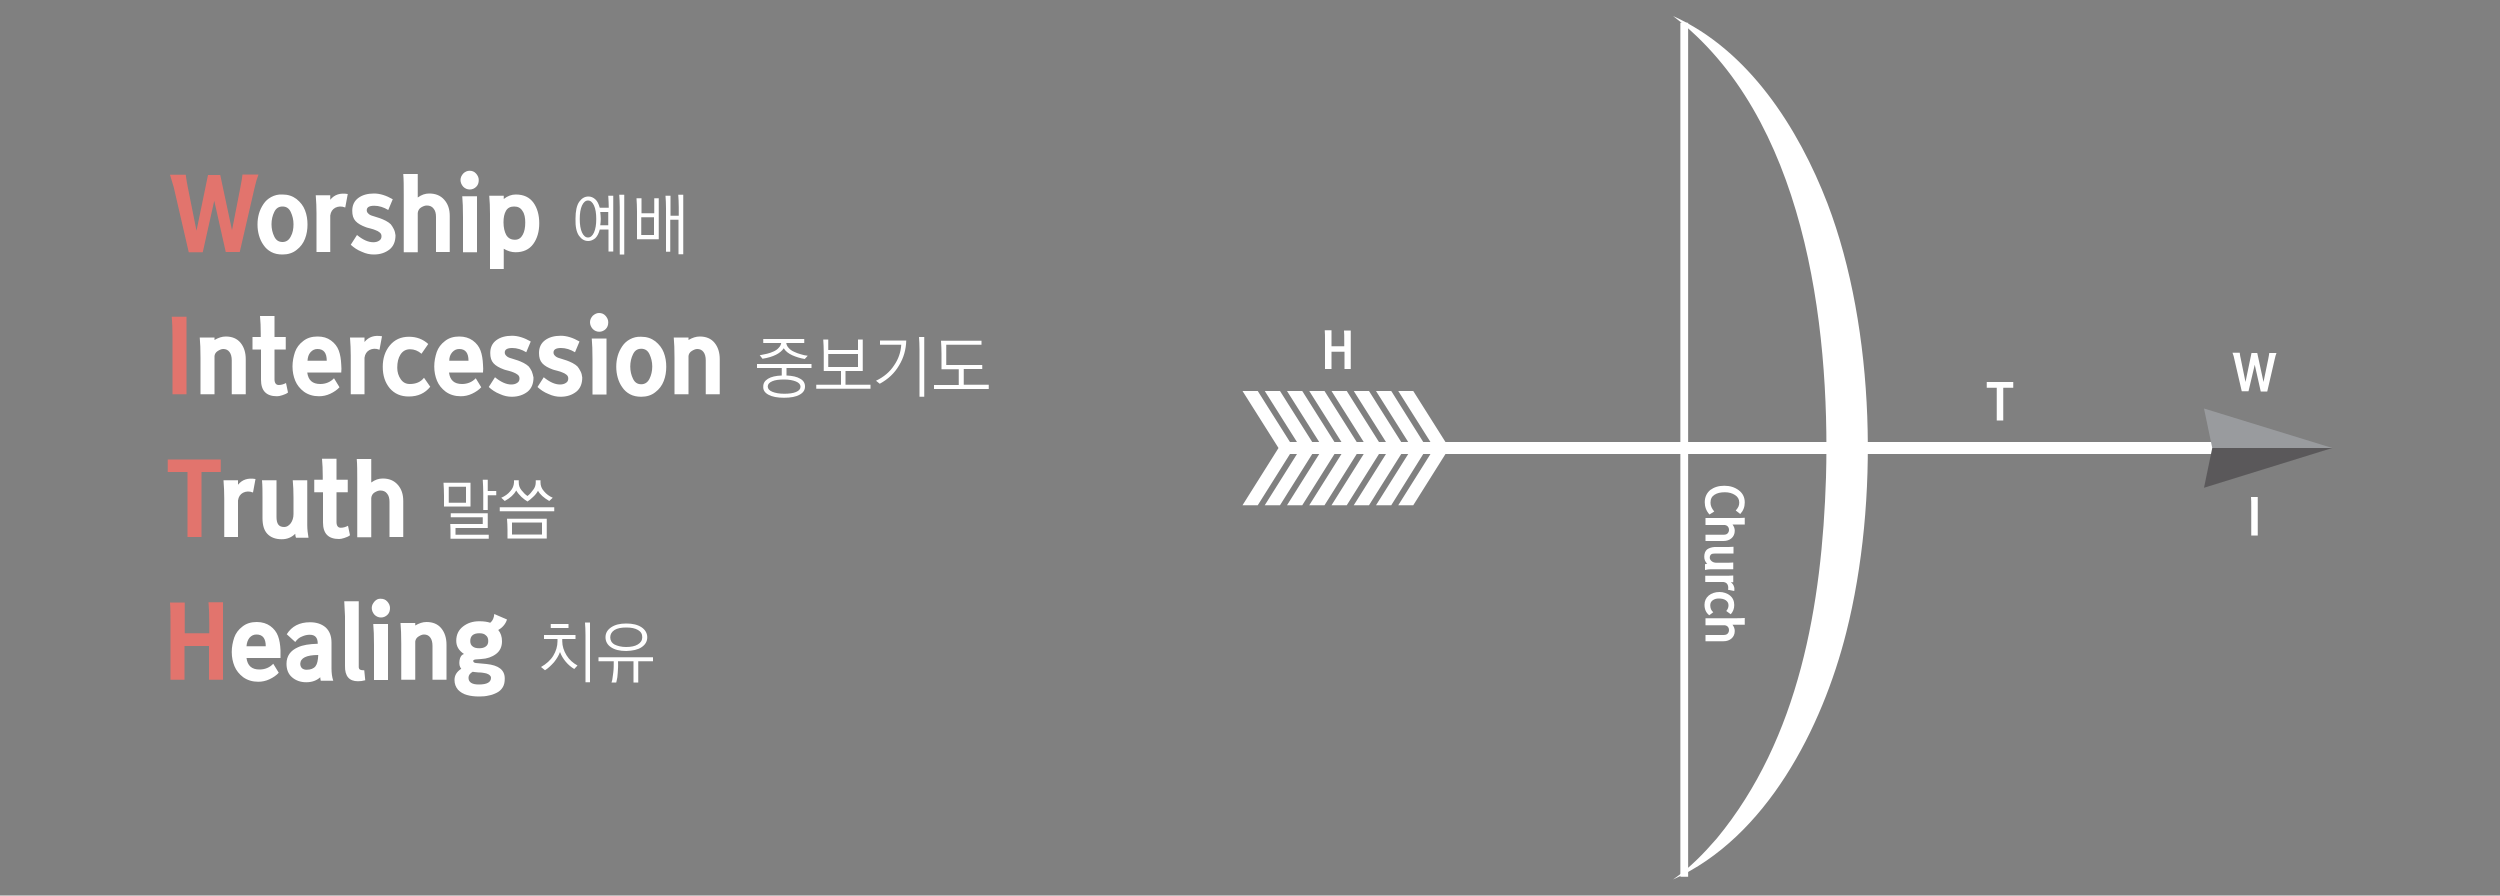 <?xml version="1.0" encoding="utf-8"?>
<!-- Generator: Adobe Illustrator 27.2.0, SVG Export Plug-In . SVG Version: 6.00 Build 0)  -->
<svg version="1.1" xmlns="http://www.w3.org/2000/svg" xmlns:xlink="http://www.w3.org/1999/xlink" x="0px" y="0px"
	 viewBox="0 0 1000 358.2" style="enable-background:new 0 0 1000 358.2;" xml:space="preserve">
<rect x="0" y="0" width="1000" height="358.2" fill="#808080" stroke="none"/>
<style type="text/css">
	.st0{fill:#3F3C3D;}
	.st1{fill:#E2746D;}
	.st2{fill:#FFFFFF;}
	.st3{fill:#5A585A;}
	.st4{fill:#999B9E;}
	.st5{fill:none;stroke:#FFFFFF;stroke-width:3.107;stroke-miterlimit:10;}
</style>
<g id="Layer_1">
	<path class="st0" d="M1603.3,918h4.1v-0.9h-4.1V918z M1609.4,919.1h-7.9v1h7.9V919.1z M1603.7,924.5c-0.4-0.3-0.6-0.7-0.6-1.2
		c0-0.5,0.2-0.9,0.6-1.2c0.4-0.3,1-0.4,1.7-0.4c0.7,0,1.2,0.1,1.7,0.4c0.4,0.3,0.6,0.7,0.6,1.2c0,0.5-0.2,0.9-0.6,1.2
		c-0.4,0.3-1,0.4-1.7,0.4C1604.7,924.9,1604.1,924.8,1603.7,924.5 M1612.7,930.7v-1h-8v-2.9h-1.2c0.1,0.9,0.1,1.9,0.1,2.9v1H1612.7z
		 M1612.2,927.4v-5h1.9v-1h-1.9v-4.3h-1.2c0.1,1,0.1,2,0.1,3.1v7.2H1612.2z M1607.9,925.1c0.6-0.5,0.9-1.1,0.9-1.8
		c0-0.7-0.3-1.3-0.9-1.8c-0.6-0.5-1.4-0.7-2.5-0.7c-1,0-1.8,0.2-2.5,0.7c-0.6,0.5-0.9,1.1-0.9,1.8c0,0.7,0.3,1.3,0.9,1.8
		c0.6,0.5,1.4,0.7,2.5,0.7C1606.4,925.9,1607.2,925.6,1607.9,925.1 M1589.3,918h4.1v-0.9h-4.1V918z M1595.4,918.9h-7.9v0.9h7.9
		V918.9z M1589.7,923.9c-0.4-0.3-0.6-0.6-0.6-1.1c0-0.4,0.2-0.8,0.6-1c0.4-0.3,1-0.4,1.7-0.4c0.7,0,1.3,0.1,1.7,0.4s0.6,0.6,0.6,1
		c0,0.4-0.2,0.8-0.6,1.1c-0.4,0.3-1,0.4-1.7,0.4C1590.7,924.3,1590.1,924.2,1589.7,923.9 M1598.2,925.8v-2.4h1.9v-0.9h-1.9v-2.1h1.9
		v-0.9h-1.9v-2.4h-1.2c0.1,1,0.1,2,0.1,3.1v5.6H1598.2z M1591.2,927.5c0.6-0.3,1.5-0.4,2.6-0.4c1.1,0,1.9,0.1,2.6,0.4s1,0.7,1,1.2
		c0,0.5-0.3,0.9-1,1.2s-1.5,0.4-2.6,0.4c-1.1,0-1.9-0.1-2.6-0.4s-1-0.7-1-1.2C1590.3,928.2,1590.6,927.8,1591.2,927.5 M1593.9,924.5
		c0.6-0.4,0.9-1,0.9-1.7c0-0.7-0.3-1.3-0.9-1.7s-1.4-0.7-2.5-0.7c-1,0-1.9,0.2-2.5,0.7s-0.9,1-0.9,1.7c0,0.7,0.3,1.2,0.9,1.7
		s1.4,0.6,2.5,0.6C1592.4,925.2,1593.3,925,1593.9,924.5 M1593.8,931.3c1.5,0,2.6-0.2,3.4-0.7c0.8-0.5,1.2-1.1,1.2-1.9
		c0-0.8-0.4-1.4-1.2-1.9c-0.8-0.5-2-0.7-3.4-0.7c-1.5,0-2.6,0.2-3.4,0.7c-0.8,0.5-1.2,1.1-1.2,1.9c0,0.8,0.4,1.4,1.2,1.9
		S1592.3,931.3,1593.8,931.3 M1581.5,922.9h-12.8v0.9h12.8V922.9z M1579.7,928.5v-3.3h-9.2v0.9h8v1.4h-8.1c0.1,0.7,0.1,1.5,0.1,2.4
		v0.9h9.4v-0.9h-8.3v-1.5H1579.7z M1578.7,921.2c0.9-0.4,1.3-1,1.3-1.7c0-0.8-0.4-1.3-1.3-1.8c-0.9-0.4-2-0.6-3.5-0.6
		s-2.7,0.2-3.5,0.6s-1.3,1-1.3,1.8c0,0.7,0.4,1.3,1.3,1.7s2,0.6,3.5,0.6C1576.6,921.8,1577.8,921.6,1578.7,921.2 M1572.4,920.5
		c-0.7-0.3-1-0.6-1-1.1c0-0.5,0.3-0.9,1-1.1c0.7-0.3,1.6-0.4,2.7-0.4c1.2,0,2.1,0.1,2.7,0.4c0.7,0.3,1,0.6,1,1.1
		c0,0.5-0.3,0.9-1,1.1c-0.7,0.3-1.6,0.4-2.7,0.4C1574,920.9,1573,920.8,1572.4,920.5 M1565.8,925.5v-4.1h2v-1h-2v-3.3h-1.2
		c0.1,1,0.1,2,0.1,3.1v5.3H1565.8z M1558.2,917.4c0.1,0.4,0.1,0.8,0.1,1.4c0,1.2-0.3,2.2-1,3.1c-0.7,0.9-1.6,1.6-2.7,2.1l0.8,0.8
		c0.8-0.4,1.5-0.9,2.2-1.5c0.7-0.6,1.1-1.4,1.4-2.1c0.3,0.7,0.8,1.4,1.5,1.9c0.7,0.6,1.4,1,2,1.3l0.7-0.8c-1-0.4-1.9-1-2.6-1.8
		c-0.7-0.8-1.1-1.8-1.1-3v-1.2H1558.2z M1561.4,926.6c1.1,0,1.9,0.2,2.6,0.5c0.6,0.3,1,0.8,1,1.4c0,0.6-0.3,1-1,1.3
		c-0.6,0.3-1.5,0.5-2.6,0.5c-1.1,0-1.9-0.2-2.6-0.5c-0.6-0.3-1-0.8-1-1.4s0.3-1,1-1.4C1559.5,926.8,1560.4,926.6,1561.4,926.6
		 M1558,930.5c0.8,0.5,2,0.7,3.4,0.7c1.5,0,2.6-0.2,3.4-0.7c0.8-0.5,1.2-1.2,1.2-2s-0.4-1.5-1.2-2.1c-0.8-0.5-2-0.8-3.4-0.8
		c-1.5,0-2.6,0.3-3.4,0.8c-0.8,0.5-1.2,1.2-1.2,2.1C1556.8,929.3,1557.2,930,1558,930.5 M1552.9,931v-13.9h-1.2
		c0.1,0.8,0.1,1.8,0.1,3v11H1552.9z M1549.1,922.4v8h1.1v-13h-1.2c0.1,0.8,0.1,1.8,0.1,3v1.2h-2.4v0.9H1549.1z M1543.9,917.7
		c0.1,0.7,0.1,1.5,0.1,2.5c0,3.4-1.1,5.8-3.4,7.3l1,0.7c0.7-0.5,1.2-1.1,1.8-1.9c0.5-0.8,0.9-1.7,1.1-2.6c0.5,1.8,1.5,3.1,2.8,4
		l0.8-0.7c-1-0.6-1.7-1.5-2.2-2.7c-0.5-1.2-0.7-2.5-0.7-4v-2.6H1543.9z M1534.7,928.6c-0.2-0.3-0.4-0.4-0.8-0.4
		c-0.3,0-0.5,0.1-0.7,0.2c-0.2,0.2-0.3,0.4-0.3,0.7c0,0.3,0,0.6,0.2,0.7c0.2,0.2,0.4,0.3,0.6,0.3c0.2,0,0.2,0.2,0.1,0.5
		c-0.1,0.2-0.2,0.5-0.4,0.7c-0.2,0.2-0.4,0.4-0.6,0.5l0.4,0.3c0.5-0.2,0.8-0.5,1.2-1c0.3-0.5,0.5-1,0.6-1.6
		C1534.9,929.2,1534.8,928.9,1534.7,928.6 M1524.5,926.4v0.3c0,0.8-0.5,1.6-1.6,2.2c-1.1,0.6-2.2,1-3.5,1.2l0.7,0.8c1-0.2,2-0.5,3-1
		c0.9-0.5,1.6-1,2-1.8c0.4,0.7,1.1,1.3,2,1.8c0.9,0.5,1.9,0.8,2.9,1l0.7-0.8c-0.8-0.1-1.5-0.3-2.3-0.6c-0.8-0.3-1.4-0.7-2-1.2
		c-0.6-0.5-0.8-1.1-0.8-1.6v-0.3H1524.5z M1524.5,924.4v1.6h1.1v-1.6h5.8v-0.9h-12.8v0.9H1524.5z M1522.4,921.1
		c-0.7-0.3-1-0.8-1-1.4c0-0.6,0.3-1,1-1.4c0.7-0.3,1.6-0.5,2.7-0.5c1.1,0,2.1,0.2,2.7,0.5c0.7,0.3,1,0.8,1,1.3c0,0.6-0.3,1-1,1.4
		c-0.7,0.3-1.6,0.5-2.7,0.5C1523.9,921.6,1523,921.4,1522.4,921.1 M1528.6,921.7c0.9-0.5,1.3-1.1,1.3-2c0-0.8-0.4-1.5-1.3-2
		c-0.9-0.5-2.1-0.7-3.5-0.7c-1.5,0-2.7,0.2-3.5,0.7c-0.9,0.5-1.3,1.2-1.3,2c0,0.8,0.4,1.5,1.3,2c0.9,0.5,2,0.7,3.5,0.7
		C1526.6,922.5,1527.7,922.2,1528.6,921.7 M1516.4,931v-13.9h-1.2c0.1,0.8,0.1,1.8,0.1,3v11H1516.4z M1507.2,919.6
		c0.4-0.8,1-1.2,1.7-1.2c0.7,0,1.3,0.4,1.7,1.1c0.4,0.8,0.6,1.8,0.6,3.1c0,1.3-0.2,2.4-0.6,3.2c-0.4,0.8-1,1.1-1.7,1.1
		c-0.7,0-1.3-0.4-1.7-1.1c-0.4-0.8-0.6-1.8-0.6-3.2C1506.6,921.4,1506.8,920.3,1507.2,919.6 M1506.5,926.7c0.7,0.8,1.5,1.2,2.5,1.2
		c1,0,1.8-0.4,2.4-1.2c0.7-0.8,1-2.1,1-3.9c0-1.8-0.3-3.1-1-4c-0.7-0.8-1.5-1.2-2.4-1.2c-1,0-1.8,0.4-2.5,1.2c-0.6,0.8-1,2.1-1,4
		C1505.5,924.5,1505.8,925.9,1506.5,926.7 M1489.6,930.5v-9.1c0-0.6,0.3-1,0.8-1.3c0.5-0.3,0.9-0.5,1.4-0.5c0.7,0,1.2,0.2,1.6,0.7
		c0.4,0.5,0.6,1.1,0.6,2v8.2h3.2V922c0-1.6-0.4-2.8-1.3-3.8c-0.9-1-2-1.5-3.5-1.5c-0.9,0-1.8,0.3-2.7,0.9v-5.5h-3.4
		c0.1,1.3,0.1,2.9,0.1,4.9v13.4H1489.6z M1480,928.1c-0.9,0-1.6-0.4-2.1-1.1c-0.5-0.7-0.8-1.6-0.8-2.7c0-1.3,0.3-2.3,0.8-3.1
		c0.5-0.8,1.3-1.2,2.2-1.2c1,0,1.9,0.3,2.7,1l1.6-2.3c-1.2-1.1-2.7-1.7-4.5-1.7c-1.9,0-3.4,0.7-4.5,2.1s-1.7,3-1.7,5
		c0,2,0.6,3.7,1.7,5s2.6,1.9,4.4,1.9c2.1,0,3.8-0.8,5-2.3l-1.5-2.1C1482.5,927.6,1481.4,928.1,1480,928.1 M1461.2,926.7
		c0,1.3,0.4,2.4,1.3,3.1c0.9,0.8,2,1.1,3.3,1.1c1.4,0,2.5-0.4,3.3-1.2c0,0.2,0,0.5,0.1,0.8h2.9c-0.3-0.8-0.4-1.8-0.4-2.9v-6
		c0-1.5-0.5-2.7-1.4-3.5c-0.9-0.8-2.1-1.2-3.7-1.2c-2.4,0-4.3,0.9-5.4,2.8l2,1.8c0.4-0.6,1-1,1.6-1.3s1.2-0.4,1.8-0.4
		c1.3,0,1.9,0.7,1.9,2.1c-2,0-3.5,0.3-4.6,0.8C1462.1,923.6,1461.2,924.9,1461.2,926.7 M1468.6,924.6c0,1.2-0.2,2.1-0.6,2.7
		c-0.4,0.5-1.1,0.8-2.1,0.8c-0.4,0-0.8-0.1-1-0.3c-0.3-0.2-0.4-0.6-0.4-1C1464.4,925.4,1465.8,924.7,1468.6,924.6 M1452.5,920.6
		c0.4-0.5,1-0.8,1.6-0.8c1.5,0,2.2,0.9,2.2,2.8h-4.5C1451.9,921.8,1452.1,921.2,1452.5,920.6 M1459.7,923.6c0-1.3-0.3-2.4-0.6-3.3
		c-0.4-0.9-1-1.7-1.8-2.3c-0.8-0.6-1.9-0.9-3.2-0.9c-1.3,0-2.4,0.3-3.3,1c-0.9,0.7-1.6,1.6-1.9,2.6c-0.4,1-0.6,2.2-0.6,3.4
		c0,1.2,0.2,2.3,0.6,3.3c0.4,1,1.1,1.9,2.1,2.6c1,0.7,2.1,1,3.5,1c0.9,0,1.7-0.2,2.7-0.6c0.9-0.4,1.6-0.9,2.2-1.5l-1.3-2.1
		c-0.8,0.9-1.9,1.3-3.2,1.3c-1.8,0-2.8-0.9-3-2.7h7.9C1459.8,924.8,1459.8,924.2,1459.7,923.6 M1444,930.5V922
		c0.1-0.8,0.5-1.5,1.2-1.8c0.7-0.4,1.5-0.4,2.4-0.1l0.6-3.1c-1.7-0.3-3.1,0.1-4.1,1.3v-1.1h-3.4c0.1,1.5,0.2,2.9,0.2,4.3v9H1444z"/>
	<path class="st1" d="M1432.5,920v7.1c0,2.6,1.2,3.9,3.7,3.9c0.3,0,0.7-0.1,1.2-0.2s1-0.4,1.3-0.6l-0.5-2.2
		c-0.6,0.3-1.1,0.4-1.7,0.4c-0.6,0-1-0.4-1-1.3V920h2.6v-2.9h-2.6v-4.9h-3.4c0.1,1.2,0.2,2.6,0.2,4.1v0.8h-2v2.9H1432.5z
		 M1419.5,929.7c0.8,0.8,1.9,1.3,3.4,1.3c1.2,0,2.3-0.4,3.2-1.3c0,0.4,0.1,0.7,0.2,0.9h2.9c-0.2-1-0.3-2-0.3-3v-10.5h-3.4
		c0.1,1.2,0.2,2.6,0.2,4.2v3.7c0,0.8-0.2,1.6-0.7,2.1c-0.4,0.6-0.9,0.9-1.5,0.9c-0.6,0-1.1-0.2-1.4-0.6c-0.3-0.4-0.4-1-0.4-1.8v-8.5
		h-3.4c0.1,1.3,0.1,2.6,0.1,4.2v4.7C1418.4,927.7,1418.8,928.9,1419.5,929.7 M1414.3,914.6c-1.3-1.7-3.1-2.6-5.4-2.6s-4,0.9-5.3,2.6
		c-1.3,1.7-1.9,4-1.9,6.9c0,2.9,0.6,5.1,1.9,6.8c1.3,1.7,3,2.6,5.3,2.6c2.3,0,4.1-0.9,5.4-2.6c1.3-1.7,1.9-4,1.9-6.8
		C1416.2,918.6,1415.6,916.3,1414.3,914.6 M1406,916.8c0.7-1.3,1.6-1.9,2.9-1.9c1.3,0,2.3,0.6,3,1.9c0.7,1.3,1,2.8,1,4.6
		c0,1.8-0.3,3.4-1,4.6c-0.7,1.3-1.7,1.9-3,1.9c-0.9,0-1.6-0.3-2.3-1c-0.6-0.6-1-1.4-1.3-2.4c-0.3-1-0.4-2-0.4-3.2
		C1405,919.6,1405.3,918.1,1406,916.8"/>
	<path class="st0" d="M1367.7,919h2c-0.1,1.4-0.3,2.8-0.8,4.3c-0.5,1.4-1.2,2.7-2.1,3.9l1,0.4c1-1.3,1.8-2.8,2.3-4.4
		s0.8-3.4,0.8-5.1h-3.2V919z M1378.9,931v-13.9h-1.2c0.1,0.8,0.1,1.8,0.1,3v11H1378.9z M1371.3,919h1.4c0,1.5-0.2,3-0.6,4.6
		c-0.4,1.6-1.1,3-2.1,4.3l1,0.4c1-1.5,1.8-3.2,2.3-5.2h2.1v7.2h1.1v-13h-1.2c0.1,0.8,0.1,1.8,0.1,3v1.9h-1.9
		c0.2-1.3,0.4-2.7,0.4-4.1h-2.5V919z M1355.4,918h4.1v-0.9h-4.1V918z M1361.4,918.9h-7.9v0.9h7.9V918.9z M1355.8,923.9
		c-0.4-0.3-0.6-0.6-0.6-1.1c0-0.4,0.2-0.8,0.6-1c0.4-0.3,1-0.4,1.7-0.4c0.7,0,1.3,0.1,1.7,0.4s0.6,0.6,0.6,1c0,0.4-0.2,0.8-0.6,1.1
		s-1,0.4-1.7,0.4C1356.7,924.3,1356.2,924.2,1355.8,923.9 M1364.2,925.5v-3.6h2v-1h-2v-3.8h-1.2c0.1,1,0.1,2,0.1,3.1v5.3H1364.2z
		 M1363.1,929.9h-6.4v-2.6h6.4V929.9z M1359.9,924.5c0.6-0.4,0.9-1,0.9-1.7c0-0.7-0.3-1.3-0.9-1.7s-1.4-0.7-2.5-0.7
		c-1,0-1.9,0.2-2.5,0.7s-0.9,1-0.9,1.7c0,0.7,0.3,1.2,0.9,1.7s1.4,0.6,2.5,0.6C1358.5,925.2,1359.3,925,1359.9,924.5 M1364.2,930.8
		v-4.5h-8.7c0.1,0.8,0.1,1.8,0.1,3v1.4H1364.2z M1345.6,931v-7.3h2v-1h-2v-5.7h-1.2c0.1,0.8,0.1,1.8,0.1,3v11H1345.6z M1339,918.4
		c0.7,0,1.3,0.2,1.8,0.7c0.4,0.5,0.7,1.1,0.7,1.8s-0.2,1.3-0.7,1.8c-0.4,0.5-1,0.7-1.8,0.7c-0.7,0-1.3-0.2-1.8-0.7
		c-0.4-0.5-0.7-1.1-0.7-1.8s0.2-1.3,0.7-1.8C1337.7,918.6,1338.3,918.4,1339,918.4 M1336.3,923.2c0.6,0.6,1.3,1,2.2,1.1v2.7
		c-0.3,0-0.7,0-1.3,0h-2.5v1h2.4c2.5,0,4.7-0.1,6.7-0.4v-0.9c-1,0.2-2.4,0.3-4.2,0.4v-2.7c0.9-0.1,1.6-0.5,2.1-1.2
		c0.6-0.6,0.8-1.4,0.8-2.2c0-1-0.3-1.8-1-2.5c-0.7-0.7-1.5-1-2.5-1c-1,0-1.9,0.3-2.6,1c-0.7,0.7-1,1.5-1,2.5
		C1335.4,921.8,1335.7,922.6,1336.3,923.2 M1333.5,929.2v-0.9h-5.8v-3.7h4.4v-0.9h-8.4v-4.8h8.2v-0.9h-9.4c0.1,1,0.1,2,0.1,3.1v3.6
		h4v3.7h-5.8v0.9H1333.5z M1317.4,920.7v4.7h1.1v-8.3h-1.2c0.1,0.9,0.1,1.8,0.1,2.7h-3.1v0.9H1317.4z M1310.5,917.4
		c0.1,0.4,0.1,0.9,0.1,1.4c0,1.2-0.4,2.2-1.1,3.1c-0.7,0.9-1.6,1.6-2.8,2.1l0.8,0.7c0.8-0.4,1.5-0.9,2.2-1.5
		c0.7-0.6,1.1-1.3,1.4-2.1c0.4,0.7,0.9,1.3,1.6,1.9c0.7,0.6,1.4,1,2.1,1.3l0.7-0.8c-1-0.3-1.9-0.9-2.6-1.8c-0.7-0.9-1.1-1.9-1.1-3
		v-1.3H1310.5z M1314,926.6c1.1,0,1.9,0.2,2.6,0.5c0.7,0.3,1,0.8,1,1.4c0,0.6-0.3,1-1,1.3c-0.7,0.3-1.5,0.5-2.6,0.5
		c-1.1,0-1.9-0.2-2.6-0.5s-1-0.8-1-1.4s0.3-1,1-1.4C1312,926.8,1312.9,926.6,1314,926.6 M1314,931.3c1.5,0,2.6-0.2,3.5-0.7
		c0.8-0.5,1.3-1.2,1.3-2s-0.4-1.5-1.3-2.1c-0.8-0.5-2-0.8-3.5-0.8c-1.5,0-2.6,0.3-3.5,0.8c-0.8,0.5-1.3,1.2-1.3,2.1
		c0,0.9,0.4,1.5,1.3,2C1311.4,931,1312.5,931.3,1314,931.3 M1291.7,930.5v-9.1c0-0.6,0.3-1,0.8-1.3c0.5-0.3,0.9-0.5,1.4-0.5
		c0.7,0,1.2,0.2,1.6,0.7c0.4,0.5,0.6,1.1,0.6,2v8.2h3.2V922c0-1.6-0.4-2.8-1.3-3.8s-2-1.5-3.5-1.5c-0.9,0-1.8,0.3-2.7,0.9v-5.5h-3.4
		c0.1,1.3,0.1,2.9,0.1,4.9v13.4H1291.7z M1282.1,928.1c-0.9,0-1.6-0.4-2.1-1.1c-0.5-0.7-0.8-1.6-0.8-2.7c0-1.3,0.3-2.3,0.8-3.1
		c0.5-0.8,1.3-1.2,2.2-1.2c1,0,1.9,0.3,2.7,1l1.6-2.3c-1.2-1.1-2.7-1.7-4.5-1.7c-1.9,0-3.4,0.7-4.5,2.1s-1.7,3-1.7,5
		c0,2,0.6,3.7,1.7,5s2.6,1.9,4.4,1.9c2.1,0,3.8-0.8,5-2.3l-1.5-2.1C1284.6,927.6,1283.5,928.1,1282.1,928.1 M1263.2,926.7
		c0,1.3,0.4,2.4,1.3,3.1s2,1.1,3.3,1.1c1.4,0,2.5-0.4,3.3-1.2c0,0.2,0,0.5,0.1,0.8h2.9c-0.3-0.8-0.4-1.8-0.4-2.9v-6
		c0-1.5-0.5-2.7-1.4-3.5c-0.9-0.8-2.1-1.2-3.7-1.2c-2.4,0-4.3,0.9-5.4,2.8l2,1.8c0.4-0.6,1-1,1.6-1.3c0.6-0.3,1.2-0.4,1.8-0.4
		c1.3,0,1.9,0.7,1.9,2.1c-2,0-3.5,0.3-4.6,0.8C1264.1,923.6,1263.2,924.9,1263.2,926.7 M1270.7,924.6c0,1.2-0.2,2.1-0.6,2.7
		c-0.4,0.5-1.1,0.8-2.1,0.8c-0.4,0-0.8-0.1-1-0.3c-0.3-0.2-0.4-0.6-0.4-1C1266.5,925.4,1267.9,924.7,1270.7,924.6 M1254.6,920.6
		c0.4-0.5,1-0.8,1.6-0.8c1.5,0,2.2,0.9,2.2,2.8h-4.5C1253.9,921.8,1254.2,921.2,1254.6,920.6 M1261.8,923.6c0-1.3-0.3-2.4-0.6-3.3
		c-0.4-0.9-1-1.7-1.8-2.3s-1.9-0.9-3.2-0.9c-1.3,0-2.4,0.3-3.3,1c-0.9,0.7-1.6,1.6-1.9,2.6c-0.4,1-0.6,2.2-0.6,3.4
		c0,1.2,0.2,2.3,0.6,3.3s1.1,1.9,2.1,2.6c1,0.7,2.1,1,3.5,1c0.9,0,1.7-0.2,2.7-0.6s1.6-0.9,2.2-1.5l-1.3-2.1
		c-0.8,0.9-1.9,1.3-3.2,1.3c-1.8,0-2.8-0.9-3-2.7h7.9C1261.8,924.8,1261.8,924.2,1261.8,923.6 M1246,930.5V922
		c0.1-0.8,0.5-1.5,1.2-1.8c0.7-0.4,1.5-0.4,2.4-0.1l0.6-3.1c-1.7-0.3-3.1,0.1-4.1,1.3v-1.1h-3.4c0.1,1.5,0.2,2.9,0.2,4.3v9H1246z"/>
	<path class="st1" d="M1232.8,930.5v-9c0-0.5,0.3-0.9,0.8-1.2s0.9-0.5,1.3-0.5c0.6,0,1.1,0.2,1.5,0.7c0.3,0.5,0.5,1.1,0.5,2v7.9h3.3
		v-8.2c0-1.6-0.4-2.9-1.2-3.8c-0.8-1-2-1.5-3.4-1.5c-0.8,0-1.7,0.3-2.6,0.8v-0.6h-3.5c0.1,1.2,0.2,2.8,0.2,4.8v8.4H1232.8z
		 M1226.3,930.5v-18.1h-3.5c0.1,1.2,0.2,2.9,0.2,5v13.2H1226.3z"/>
	<path class="st0" d="M1188,919h2c-0.1,1.4-0.3,2.8-0.8,4.3s-1.2,2.7-2.1,3.9l1,0.4c1-1.3,1.8-2.8,2.3-4.4s0.8-3.4,0.8-5.1h-3.2V919
		z M1199.2,931v-13.9h-1.2c0.1,0.8,0.1,1.8,0.1,3v11H1199.2z M1191.6,919h1.4c0,1.5-0.2,3-0.6,4.6c-0.4,1.6-1.1,3-2.1,4.3l1,0.4
		c1-1.5,1.8-3.2,2.3-5.2h2.1v7.2h1.1v-13h-1.2c0.1,0.8,0.1,1.8,0.1,3v1.9h-1.9c0.2-1.3,0.4-2.7,0.4-4.1h-2.5V919z M1177.3,923.4
		c0.7,0,1.6,0,2.7-0.1c1.1-0.1,2-0.2,2.7-0.4v-1c-1.5,0.3-3.2,0.5-5.3,0.5h-2v-4.9h-1.2c0.1,0.9,0.1,1.7,0.1,2.4v3.5H1177.3z
		 M1184.7,924.7v-7.6h-1.2c0.1,1,0.1,2,0.1,3.1v4.5H1184.7z M1183.6,929.9h-6.7v-3.4h6.7V929.9z M1184.7,930.8v-5.2h-9
		c0.1,0.8,0.1,1.8,0.1,3v2.2H1184.7z M1163.2,927.3c1.8,0,3.5-0.2,5.1-0.5v-1c-1.5,0.3-3.2,0.5-5,0.5h-1.7v-8.7h-1.2
		c0.1,0.9,0.1,1.9,0.1,3.1v6.6H1163.2z M1170.3,931v-7.7h2.1v-1h-2.1v-5.2h-1.2c0.1,0.8,0.1,1.8,0.1,3v11H1170.3z M1147.9,918.3h4.2
		v-0.9h-4.2V918.3z M1146,920.6h8v-0.9h-8V920.6z M1156.7,931v-7.2h2.1v-1h-2.1v-5.7h-1.2c0.1,0.8,0.1,1.8,0.1,3v11H1156.7z
		 M1152.3,925.1c0,0.7-0.2,1.3-0.6,1.7c-0.4,0.4-1,0.7-1.7,0.7c-0.7,0-1.3-0.2-1.7-0.7c-0.4-0.4-0.6-1-0.6-1.7
		c0-0.7,0.2-1.3,0.6-1.7c0.4-0.4,1-0.6,1.7-0.6c0.7,0,1.3,0.2,1.7,0.6C1152.1,923.8,1152.3,924.4,1152.3,925.1 M1146.6,925.1
		c0,1,0.3,1.8,1,2.4c0.6,0.6,1.4,0.9,2.4,0.9c1,0,1.8-0.3,2.4-0.9c0.6-0.6,1-1.4,1-2.4c0-1-0.3-1.8-0.9-2.4
		c-0.6-0.6-1.4-0.9-2.5-0.9c-1,0-1.8,0.3-2.5,0.9C1147,923.3,1146.6,924.1,1146.6,925.1 M1130.4,930.5v-9.1c0-0.6,0.3-1,0.8-1.3
		c0.5-0.3,0.9-0.5,1.4-0.5c0.7,0,1.2,0.2,1.6,0.7c0.4,0.5,0.6,1.1,0.6,2v8.2h3.2V922c0-1.6-0.4-2.8-1.3-3.8s-2-1.5-3.5-1.5
		c-0.9,0-1.8,0.3-2.7,0.9v-5.5h-3.4c0.1,1.3,0.1,2.9,0.1,4.9v13.4H1130.4z M1120.8,928.1c-0.9,0-1.6-0.4-2.1-1.1
		c-0.5-0.7-0.8-1.6-0.8-2.7c0-1.3,0.3-2.3,0.8-3.1c0.5-0.8,1.3-1.2,2.2-1.2c1,0,1.9,0.3,2.7,1l1.6-2.3c-1.2-1.1-2.7-1.7-4.5-1.7
		c-1.9,0-3.4,0.7-4.5,2.1s-1.7,3-1.7,5c0,2,0.6,3.7,1.7,5s2.6,1.9,4.4,1.9c2.1,0,3.8-0.8,5-2.3l-1.5-2.1
		C1123.3,927.6,1122.2,928.1,1120.8,928.1 M1102,926.7c0,1.3,0.4,2.4,1.3,3.1s2,1.1,3.3,1.1c1.4,0,2.5-0.4,3.3-1.2
		c0,0.2,0,0.5,0.1,0.8h2.9c-0.3-0.8-0.4-1.8-0.4-2.9v-6c0-1.5-0.5-2.7-1.4-3.5c-0.9-0.8-2.1-1.2-3.7-1.2c-2.4,0-4.3,0.9-5.4,2.8
		l2,1.8c0.4-0.6,1-1,1.6-1.3c0.6-0.3,1.2-0.4,1.8-0.4c1.3,0,1.9,0.7,1.9,2.1c-2,0-3.5,0.3-4.6,0.8
		C1102.9,923.6,1102,924.9,1102,926.7 M1109.4,924.6c0,1.2-0.2,2.1-0.6,2.7c-0.4,0.5-1.1,0.8-2.1,0.8c-0.4,0-0.8-0.1-1-0.3
		c-0.3-0.2-0.4-0.6-0.4-1C1105.2,925.4,1106.6,924.7,1109.4,924.6 M1093.3,920.6c0.4-0.5,1-0.8,1.6-0.8c1.5,0,2.2,0.9,2.2,2.8h-4.5
		C1092.7,921.8,1092.9,921.2,1093.3,920.6 M1100.5,923.6c0-1.3-0.3-2.4-0.6-3.3s-1-1.7-1.8-2.3c-0.8-0.6-1.9-0.9-3.2-0.9
		c-1.3,0-2.4,0.3-3.3,1c-0.9,0.7-1.6,1.6-1.9,2.6c-0.4,1-0.6,2.2-0.6,3.4c0,1.2,0.2,2.3,0.6,3.3s1.1,1.9,2.1,2.6c1,0.7,2.1,1,3.5,1
		c0.9,0,1.7-0.2,2.7-0.6s1.6-0.9,2.2-1.5l-1.3-2.1c-0.8,0.9-1.9,1.3-3.2,1.3c-1.8,0-2.8-0.9-3-2.7h7.9
		C1100.6,924.8,1100.6,924.2,1100.5,923.6 M1084.8,930.5V922c0.1-0.8,0.5-1.5,1.2-1.8c0.7-0.4,1.5-0.4,2.4-0.1l0.6-3.1
		c-1.7-0.3-3.1,0.1-4.1,1.3v-1.1h-3.4c0.1,1.5,0.2,2.9,0.2,4.3v9H1084.8z"/>
	<path class="st1" d="M1071,934.3v-4.6c0.9,0.5,1.8,0.8,2.8,0.8c1.8,0,3.2-0.6,4.2-1.9c0.9-1.3,1.4-2.9,1.4-4.9
		c0-1.9-0.5-3.5-1.4-4.8s-2.3-1.9-4.2-1.9c-1,0-1.9,0.3-2.8,1v-0.8h-3.4c0.1,1.3,0.2,2.7,0.2,4.3v12.8H1071z M1076.1,923.6
		c0,1.1-0.2,2.1-0.6,2.9c-0.4,0.8-1,1.2-1.8,1.2c-0.9,0-1.6-0.4-2-1.1c-0.4-0.8-0.6-1.7-0.6-3c0-1.1,0.2-2,0.6-2.7
		c0.4-0.7,1-1,1.9-1c0.9,0,1.5,0.3,1.9,1C1075.8,921.5,1076.1,922.4,1076.1,923.6 M1058.9,927.9c-1.8,0-2.8-1.3-2.9-3.9v-11.7h-3.4
		c0.1,1.3,0.1,2.9,0.1,4.9v6.6c0,2.1,0.5,3.8,1.5,5.1s2.5,1.9,4.6,1.9s3.6-0.6,4.6-1.9s1.5-3,1.5-5.1v-11.5h-3.4
		c0.1,1.2,0.2,2.9,0.2,4.9v6.8C1061.8,926.6,1060.8,927.9,1058.9,927.9"/>
	<path class="st0" d="M1040.7,932.9h1.7v-22h-1.7V932.9z M1022.2,926.5c2.8,0,4.3,0.6,4.3,1.8c0,1.1-1.4,1.7-4.3,1.7
		c-2.9,0-4.3-0.6-4.3-1.8C1017.9,927.1,1019.3,926.5,1022.2,926.5 M1026.1,917.7v5.8h3.4v-12.2h-3.5c0.1,1.1,0.1,2.2,0.1,3.3h-3.6
		v3.1H1026.1z M1016.1,911.8c0.1,0.7,0.1,1.6,0.1,2.5c0,1.5-0.5,2.9-1.5,4.1c-1,1.2-2.3,2.2-3.9,3l2.2,2.2c0.9-0.4,1.9-1.1,2.8-1.9
		c1-0.8,1.7-1.7,2.1-2.7c0.5,0.8,1.2,1.6,2.2,2.3c0.9,0.7,1.8,1.2,2.7,1.4l2-2.3c-1.6-0.6-2.8-1.4-3.8-2.5s-1.4-2.3-1.4-3.8v-2.3
		H1016.1z M1022.2,932.8c2.4,0,4.2-0.4,5.6-1.2c1.4-0.8,2-1.9,2-3.4c0-1.4-0.7-2.6-2-3.4c-1.4-0.8-3.2-1.2-5.6-1.2
		c-2.4,0-4.2,0.4-5.6,1.2c-1.4,0.8-2.1,1.9-2.1,3.4c0,1.4,0.7,2.6,2,3.4C1017.9,932.4,1019.8,932.8,1022.2,932.8 M997.5,919.7
		c1.5,0,2.3,0.3,2.3,1c0,0.7-0.8,1-2.3,1c-1.5,0-2.3-0.3-2.3-1C995.3,920,996,919.7,997.5,919.7 M994.1,913.6h6.8v-2.4h-6.8V913.6z
		 M998.1,927.6c0.7-0.2,1.7-0.3,3.1-0.3s2.4,0.1,3.1,0.3s1.1,0.6,1.1,1.2c0,0.5-0.4,0.9-1.1,1.1c-0.7,0.2-1.7,0.3-3.1,0.3
		c-1.4,0-2.4-0.1-3.1-0.3c-0.7-0.2-1.1-0.6-1.1-1.1C997,928.2,997.4,927.8,998.1,927.6 M1003.7,914.4h-12.3v2.5h12.3V914.4z
		 M1008.2,924.4v-2.6h2.4v-2.9h-2.4v-1.6h2.4v-2.9h-2.4v-3h-3.5c0.1,1.2,0.2,2.9,0.2,5v8.1H1008.2z M1003,920.7
		c0-1.1-0.5-1.9-1.5-2.5c-1-0.6-2.3-0.9-4-0.9c-1.7,0-3.1,0.3-4,0.9c-1,0.6-1.5,1.4-1.5,2.5c0,1,0.5,1.9,1.5,2.5
		c1,0.6,2.3,0.9,4,0.9c1.7,0,3-0.3,4-0.9C1002.5,922.6,1003,921.8,1003,920.7 M995.6,931.8c1.3,0.7,3.2,1,5.6,1c2.4,0,4.3-0.3,5.6-1
		c1.3-0.7,1.9-1.7,1.9-3.1s-0.7-2.4-2-3.1c-1.3-0.7-3.2-1.1-5.5-1.1c-2.4,0-4.2,0.4-5.5,1.1c-1.3,0.7-2,1.7-2,3.1
		C993.7,930.1,994.3,931.1,995.6,931.8 M974.6,917.8h3.7v2.2h-3.7V917.8z M980.3,926.8c2.8,0,4.2,0.6,4.2,1.7c0,1.1-1.4,1.6-4.2,1.6
		c-2.8,0-4.1-0.6-4.1-1.7C976.1,927.4,977.5,926.8,980.3,926.8 M987.3,923.8v-5.3h2.5v-3.1h-2.5v-4.1h-3.5c0.1,1.2,0.2,2.9,0.2,5
		v7.5H987.3z M981.6,922.9V912h-3.3v2.9h-3.7V912h-3.5c0.1,1.4,0.2,3,0.2,4.8v6.1H981.6z M974.7,931.7c1.3,0.7,3.2,1.1,5.5,1.1
		c2.4,0,4.2-0.4,5.5-1.1s2-1.8,2-3.2s-0.7-2.5-2-3.3c-1.3-0.8-3.2-1.1-5.5-1.1c-2.4,0-4.2,0.4-5.5,1.1c-1.3,0.8-2,1.8-2,3.2
		C972.8,929.9,973.4,931,974.7,931.7"/>
	<path class="st0" d="M1014.1,966.8h2.4v4.1h-2.4V966.8z M1018.7,972.9v-12.3h-2.2v4.1h-2.4v-4.1h-2.3c0.1,1.2,0.1,2.5,0.1,4v8.3
		H1018.7z M1022.3,976.5v-8.8h1.4v9.6h2.2v-17.6h-2.3c0.1,1,0.1,2.3,0.1,4v1.8h-1.4V960h-2.3c0.1,1,0.1,2.3,0.1,4v12.5H1022.3z
		 M1001.6,965.3h1.6v2.9h-1.6c0-0.4,0.1-0.9,0.1-1.4C1001.7,966.5,1001.6,966,1001.6,965.3 M996.5,963.5c0.3-0.8,0.7-1.2,1.3-1.2
		c0.5,0,0.9,0.4,1.2,1.2c0.3,0.8,0.5,2,0.5,3.4c0,1.5-0.2,2.6-0.5,3.4c-0.3,0.8-0.7,1.2-1.2,1.2c-0.5,0-1-0.4-1.3-1.2
		c-0.3-0.8-0.5-2-0.5-3.4C996.1,965.5,996.2,964.3,996.5,963.5 M1008.7,977.3v-17.6h-2.3c0.1,1,0.1,2.3,0.1,4v13.6H1008.7z
		 M995,971.9c0.7,1,1.7,1.6,2.8,1.6c0.8,0,1.4-0.3,2.1-0.8c0.6-0.5,1.1-1.3,1.4-2.4h1.9v6.1h2.2V960h-2.3c0.1,0.7,0.1,1.8,0.1,3.3
		h-2c-0.3-1-0.8-1.8-1.4-2.3c-0.6-0.5-1.3-0.7-2-0.7c-0.5,0-1,0.1-1.5,0.3c-0.4,0.2-0.8,0.6-1.2,1c-0.4,0.5-0.7,1.2-0.9,2
		c-0.2,0.9-0.3,1.9-0.3,3.2C993.9,969.2,994.3,970.9,995,971.9"/>
	<path class="st0" d="M1328.5,960.9h5.5v-1.3h-5.5V960.9z M1336.5,962.5h-10.4v1.3h10.4V962.5z M1329.1,969.7
		c-0.6-0.4-0.8-0.9-0.8-1.5c0-0.6,0.3-1.1,0.8-1.5c0.5-0.4,1.3-0.6,2.2-0.6c0.9,0,1.6,0.2,2.2,0.6c0.5,0.4,0.8,0.9,0.8,1.5
		c0,0.6-0.3,1.1-0.8,1.5c-0.6,0.4-1.3,0.6-2.2,0.6C1330.4,970.2,1329.7,970,1329.1,969.7 M1340.6,978.4v-19.2h-1.7
		c0.1,1.1,0.2,2.5,0.2,4.1v15.1H1340.6z M1328.9,974.7c3.4,0,6.5-0.2,9.2-0.6v-1.3c-1.4,0.2-3.3,0.4-6,0.5v-1.9c1.1-0.1,2-0.5,2.7-1
		c0.7-0.6,1-1.3,1-2.2c0-1-0.4-1.8-1.2-2.4c-0.8-0.6-1.9-0.9-3.2-0.9c-1.4,0-2.4,0.3-3.3,0.9s-1.2,1.4-1.2,2.4c0,0.9,0.3,1.6,1,2.2
		c0.7,0.6,1.6,0.9,2.7,1v2c-0.4,0-0.9,0-1.6,0h-3.8v1.3H1328.9z M1314.8,960h-8.1v1.3h6.6v3.3h-6.7c0.1,1.4,0.2,2.5,0.2,3.4v2.4h3.4
		c1,0,2.2-0.1,3.6-0.2c1.5-0.1,2.7-0.3,3.8-0.5v-1.3c-2.2,0.4-4.6,0.6-7.2,0.6h-2.1v-3.2h6.6V960z M1319.5,966.8v6.5h1.5v-14.1h-1.6
		c0.1,1.2,0.1,2,0.1,2.5h-3.4v1.3h3.4v2.4h-3.4v1.3H1319.5z M1321.5,977.9v-1.4h-11.2v-4.2h-1.7c0.1,1.3,0.2,2.6,0.2,4v1.6H1321.5z
		 M1294.2,959.7c0.1,0.3,0.1,0.7,0.1,1.2c0,1.2-0.7,2.4-2,3.4c-1.3,1-3,1.8-5.1,2.2l1,1.1c1.3-0.3,2.7-0.8,4-1.6
		c1.3-0.7,2.3-1.8,3-3c0.5,0.9,1.1,1.7,2,2.3c0.9,0.7,1.7,1.2,2.5,1.5c0.8,0.3,1.6,0.6,2.4,0.7l0.9-1.1c-2-0.4-3.7-1.2-5-2.3
		c-1.3-1.1-2-2.2-2-3.4v-1.2H1294.2z M1294.3,971.2v7.2h1.5v-7.2h8v-1.3h-17.5v1.3H1294.3z M1277.5,975.1c-0.2-0.4-0.6-0.6-1.1-0.6
		c-0.4,0-0.7,0.1-1,0.3c-0.3,0.2-0.4,0.5-0.5,1c0,0.4,0,0.8,0.2,1c0.2,0.2,0.5,0.4,0.8,0.4c0.3,0,0.3,0.3,0.2,0.7
		c-0.1,0.3-0.3,0.7-0.5,1c-0.3,0.3-0.6,0.6-0.9,0.7l0.6,0.4c0.6-0.3,1.2-0.7,1.6-1.4c0.5-0.7,0.7-1.4,0.8-2.2
		C1277.9,975.9,1277.8,975.4,1277.5,975.1 M1259.7,960.9h5.5v-1.3h-5.5V960.9z M1267.7,962.5h-10.4v1.3h10.4V962.5z M1260.4,969.7
		c-0.6-0.4-0.8-0.9-0.8-1.5c0-0.6,0.3-1.1,0.8-1.5c0.5-0.4,1.3-0.6,2.2-0.6c0.9,0,1.6,0.2,2.2,0.6c0.5,0.4,0.8,0.9,0.8,1.5
		c0,0.6-0.3,1.1-0.8,1.5c-0.6,0.4-1.3,0.6-2.2,0.6C1261.7,970.2,1260.9,970,1260.4,969.7 M1271.8,978.4v-19.2h-1.7
		c0.1,1.1,0.2,2.5,0.2,4.1v15.1H1271.8z M1260.1,974.7c3.4,0,6.5-0.2,9.2-0.6v-1.3c-1.4,0.2-3.3,0.4-6,0.5v-1.9c1.1-0.1,2-0.5,2.7-1
		c0.7-0.6,1-1.3,1-2.2c0-1-0.4-1.8-1.2-2.4c-0.8-0.6-1.9-0.9-3.2-0.9c-1.4,0-2.4,0.3-3.3,0.9c-0.8,0.6-1.2,1.4-1.2,2.4
		c0,0.9,0.3,1.6,1,2.2c0.7,0.6,1.6,0.9,2.7,1v2c-0.4,0-0.9,0-1.6,0h-3.8v1.3H1260.1z M1254.1,975.9v-1.3h-8v-5.1h6v-1.3h-11.5v-6.5
		h11.3v-1.3h-13c0.1,1.3,0.2,2.7,0.2,4.3v4.9h5.5v5.1h-8v1.3H1254.1z M1219.1,961.7h6.9c-0.1,2.4-0.9,4.6-2.3,6.7
		c-1.4,2.1-3.3,3.7-5.8,4.9l1.2,1c2.7-1.4,4.7-3.4,6.2-5.8c1.5-2.5,2.3-5.2,2.3-8.1h-8.5V961.7z M1233.4,978.4v-19.2h-1.7
		c0.1,1.1,0.2,2.5,0.2,4.1v15.1H1233.4z M1216.1,975.9v-1.3h-4.2v-4.1h-1.6c0.1,1,0.1,2.1,0.1,3.5v0.5h-6v-4.1h-1.6
		c0.1,1,0.1,2.1,0.1,3.5v0.5h-4.3v1.3H1216.1z M1203.6,967.7c-0.9-0.7-1.3-1.6-1.3-2.9c0-1.2,0.4-2.2,1.3-2.9s2.1-1,3.7-1
		c1.6,0,2.8,0.3,3.7,1c0.9,0.7,1.3,1.6,1.3,2.9c0,1.2-0.5,2.2-1.4,2.9c-0.9,0.7-2.1,1-3.7,1C1205.7,968.8,1204.5,968.4,1203.6,967.7
		 M1212.1,968.6c1.2-0.9,1.8-2.2,1.8-3.7c0-1.6-0.6-2.8-1.8-3.8c-1.2-0.9-2.8-1.4-4.8-1.4c-2,0-3.6,0.5-4.8,1.4s-1.8,2.2-1.8,3.8
		c0,1.6,0.6,2.8,1.8,3.7c1.2,0.9,2.8,1.4,4.8,1.4C1209.3,970,1210.9,969.6,1212.1,968.6 M1187.3,959.7c0.1,0.3,0.1,0.7,0.1,1.2
		c0,1.2-0.7,2.4-2,3.4c-1.3,1-3,1.8-5.1,2.2l1,1.1c1.3-0.3,2.7-0.8,4-1.6c1.3-0.7,2.3-1.8,2.9-3c0.5,0.9,1.1,1.7,2,2.3
		c0.9,0.7,1.7,1.2,2.5,1.5c0.8,0.3,1.6,0.6,2.4,0.7l0.9-1.1c-2-0.4-3.7-1.2-5-2.3c-1.3-1.1-2-2.2-2-3.4v-1.2H1187.3z M1187.5,971.2
		v7.2h1.5v-7.2h8v-1.3h-17.5v1.3H1187.5z M1170.7,975.1c-0.2-0.4-0.6-0.6-1.1-0.6c-0.4,0-0.7,0.1-1,0.3c-0.3,0.2-0.4,0.5-0.5,1
		c0,0.4,0,0.8,0.2,1c0.2,0.2,0.5,0.4,0.8,0.4c0.3,0,0.3,0.3,0.2,0.7c-0.1,0.3-0.3,0.7-0.5,1c-0.3,0.3-0.6,0.6-0.9,0.7l0.6,0.4
		c0.6-0.3,1.2-0.7,1.6-1.4c0.5-0.7,0.7-1.4,0.8-2.2C1171,975.9,1170.9,975.4,1170.7,975.1 M1151.3,966.5h4.1v5.7h-4.1V966.5z
		 M1160.7,977.5v-10.2h2.6v11.1h1.5v-19.2h-1.6c0.1,1.1,0.2,2.5,0.2,4.1v2.7h-2.6v-6.4h-1.6c0.1,1.1,0.2,2.5,0.2,4.1v13.9H1160.7z
		 M1156.9,973.5v-13.2h-1.5v4.8h-4.1v-4.8h-1.6c0.1,1.3,0.2,2.7,0.2,4.3v8.9H1156.9z M1138.2,964.8h2.6v4.2h-2.6
		c0.1-0.6,0.1-1.3,0.1-2C1138.3,966.2,1138.3,965.5,1138.2,964.8 M1145.9,978.4v-19.2h-1.6c0.1,1.1,0.2,2.5,0.2,4.1v15.1H1145.9z
		 M1132.3,962.7c0.5-1.1,1.1-1.6,2-1.6c0.8,0,1.4,0.5,1.9,1.6c0.5,1.1,0.7,2.5,0.7,4.3s-0.2,3.3-0.7,4.3c-0.5,1.1-1.1,1.6-1.9,1.6
		c-0.8,0-1.5-0.5-2-1.6s-0.7-2.5-0.7-4.3C1131.5,965.2,1131.8,963.7,1132.3,962.7 M1131.3,972.4c0.8,1.1,1.8,1.7,3,1.7
		c0.8,0,1.6-0.3,2.2-0.9c0.7-0.6,1.2-1.5,1.5-2.8h2.8v7.1h1.5v-17.9h-1.6c0.1,1.3,0.2,2.6,0.2,3.9h-2.9c-0.3-1.2-0.8-2.2-1.5-2.7
		c-0.7-0.6-1.4-0.9-2.2-0.9c-1.2,0-2.2,0.6-3,1.7c-0.8,1.1-1.2,2.9-1.2,5.5C1130.1,969.5,1130.5,971.3,1131.3,972.4 M1124.8,962.4
		v2.1h-5.2v1.3h5.2v7.5h1.5v-14.1h-1.6c0,0.4,0.1,1.1,0.1,1.9h-5.2v1.3H1124.8z M1115.5,969.8c1,0,2.2-0.1,3.7-0.2
		c1.5-0.1,2.8-0.3,3.7-0.5v-1.3c-2,0.4-4.5,0.6-7.3,0.6h-2.1v-8.6h-1.7c0.1,1.2,0.2,2.3,0.2,3.3v6.6H1115.5z M1126.8,977.9v-1.4
		h-11.2v-4.5h-1.7c0.1,1.3,0.2,2.6,0.2,4v1.9H1126.8z M1095.1,960.5h5.5v-1.3h-5.5V960.5z M1106.3,966.1v5h1.5v-11.9h-1.6
		c0.1,1.4,0.1,2.8,0.1,4.3v1.3h-3.5v1.3H1106.3z M1097,963.5c-0.1,1.3-0.6,2.5-1.5,3.6s-2.2,2-3.6,2.6l1.1,1c2.4-1.2,4-2.8,4.9-4.8
		c0.5,0.9,1.2,1.7,2.1,2.4c0.9,0.7,1.8,1.3,2.8,1.6l0.9-1c-1.4-0.5-2.5-1.2-3.5-2.2c-1-1-1.5-2.1-1.5-3.2h4.1v-1.3h-9.6v1.3H1097z
		 M1101.7,972.7c1.5,0,2.7,0.2,3.6,0.6c0.9,0.4,1.4,1,1.4,1.8c0,0.7-0.5,1.3-1.4,1.7s-2.1,0.6-3.6,0.6c-1.5,0-2.7-0.2-3.6-0.6
		c-0.9-0.4-1.4-1-1.4-1.8s0.5-1.3,1.4-1.7C1099,972.9,1100.2,972.7,1101.7,972.7 M1096.9,977.7c1.2,0.6,2.8,1,4.8,1
		c2,0,3.6-0.3,4.8-1c1.2-0.6,1.7-1.5,1.7-2.7c0-1.2-0.6-2.1-1.7-2.7c-1.2-0.7-2.8-1-4.8-1c-2,0-3.6,0.3-4.8,1
		c-1.2,0.7-1.8,1.6-1.8,2.7C1095.2,976.2,1095.8,977.1,1096.9,977.7 M1071.9,960.7c1,0,1.8,0.3,2.3,0.9c0.6,0.6,0.9,1.4,0.9,2.3
		s-0.3,1.7-0.9,2.3c-0.6,0.6-1.3,0.9-2.3,0.9c-1,0-1.8-0.3-2.4-0.9c-0.6-0.6-0.9-1.4-0.9-2.3s0.3-1.7,0.9-2.3
		S1070.9,960.7,1071.9,960.7 M1068.5,967.1c0.9,0.9,2,1.3,3.4,1.3c1.4,0,2.5-0.4,3.4-1.3c0.9-0.9,1.3-1.9,1.3-3.2
		c0-1.3-0.4-2.3-1.3-3.2s-2-1.3-3.4-1.3c-1.4,0-2.5,0.4-3.4,1.3s-1.3,1.9-1.3,3.2C1067.2,965.2,1067.6,966.2,1068.5,967.1
		 M1082.1,974.8v-4.5h-12.3v1.3h10.7v2h-10.8c0.1,1,0.1,2.1,0.1,3.3v1.3h12.6v-1.3h-11v-2.1H1082.1z M1082.1,969.2v-9.9h-1.6
		c0.1,1.4,0.1,2.8,0.1,4.3v5.7H1082.1z M1055.3,971.4v7h1.5v-7h8v-1.3h-17.5v1.3H1055.3z M1055.3,961.3v0.1c0,1.2-0.7,2.4-2,3.4
		c-1.3,1-3,1.7-5.2,2.2l1,1.1c0.6-0.1,1.2-0.3,1.8-0.5c0.6-0.2,1.2-0.5,1.9-0.9c0.7-0.4,1.3-0.8,1.9-1.4c0.6-0.5,1-1.2,1.4-1.8
		c0.3,0.7,0.8,1.3,1.4,1.8c0.6,0.6,1.2,1,1.9,1.4c0.7,0.4,1.3,0.6,1.9,0.9c0.6,0.2,1.2,0.4,1.7,0.5l0.9-1.1
		c-2.1-0.4-3.8-1.2-5.1-2.2c-1.3-1-1.9-2.2-1.9-3.3v-0.1h5.8V960h-13.2v1.3H1055.3z"/>
	<path class="st0" d="M1019.6,1015.5c1.2,0,2.1,0.2,2.8,0.5c0.7,0.3,1,0.8,1,1.3c0,0.6-0.3,1-1,1.3c-0.7,0.3-1.6,0.4-2.8,0.4
		c-1.2,0-2.1-0.2-2.8-0.5c-0.7-0.3-1-0.7-1-1.3c0-0.6,0.3-1,1-1.3C1017.5,1015.6,1018.5,1015.5,1019.6,1015.5 M1025.4,1013.5v-4.6
		h2.2v-2.1h-2.2v-3.7h-2.5c0.1,1,0.1,2.4,0.1,4v6.3H1025.4z M1015.3,1005.8c0,1.3-0.4,2.4-1.2,3.4c-0.8,1-1.9,1.7-3.3,2.3l1.5,1.5
		c0.8-0.4,1.6-0.9,2.4-1.6c0.8-0.7,1.4-1.5,1.8-2.3c0.4,0.7,1,1.4,1.8,2c0.8,0.6,1.6,1,2.3,1.3l1.4-1.7c-2.8-1-4.3-2.7-4.3-5h3.1v-2
		h-8.7v2H1015.3z M1019.6,1021c1.9,0,3.4-0.3,4.5-1c1.1-0.6,1.6-1.5,1.6-2.7c0-1.2-0.5-2.1-1.6-2.8c-1.1-0.7-2.6-1-4.5-1
		c-1.9,0-3.4,0.3-4.5,1c-1.1,0.7-1.6,1.6-1.6,2.7c0,1.2,0.5,2.1,1.6,2.7C1016.2,1020.6,1017.7,1021,1019.6,1021 M1005.4,1007.9h-7.3
		v-2.3h7.3V1007.9z M1007.7,1015h-12.1v2h9.7v3.7h2.3V1015z M1000.6,1009.8v1.8h-6.9v2h16.1v-2h-6.9v-1.8h4.8v-6.2h-12.1
		c0.1,1,0.1,2.2,0.1,3.5v2.7H1000.6z"/>
	<path class="st0" d="M1602.3,1002.4h-1.2c2.2,2.9,3.4,6.4,3.4,10.4c0,4-1.1,7.4-3.4,10.4h1.2c1.3-1.4,2.3-2.9,2.9-4.8
		c0.6-1.8,0.9-3.7,0.9-5.6s-0.3-3.8-0.9-5.6C1604.6,1005.4,1603.6,1003.8,1602.3,1002.4 M1600.5,1011.4H1583v1.3h17.5V1011.4z
		 M1598,1018.9v-4.5h-12.6v1.3h11v2h-11.1c0.1,1,0.1,2.1,0.1,3.3v1.3h13v-1.3H1587v-2H1598z M1596.6,1008.9c1.2-0.6,1.8-1.4,1.8-2.4
		c0-1-0.6-1.8-1.8-2.4s-2.8-0.9-4.9-0.9s-3.7,0.3-4.9,0.9c-1.2,0.6-1.8,1.4-1.8,2.4c0,1,0.6,1.8,1.8,2.4c1.2,0.6,2.8,0.8,4.9,0.8
		C1593.8,1009.7,1595.4,1009.5,1596.6,1008.9 M1588,1008c-0.9-0.4-1.4-0.9-1.4-1.5c0-0.7,0.4-1.2,1.4-1.5c0.9-0.4,2.2-0.5,3.8-0.5
		c1.6,0,2.9,0.2,3.8,0.5c0.9,0.4,1.4,0.9,1.4,1.5c0,0.7-0.5,1.2-1.4,1.5c-0.9,0.4-2.2,0.5-3.7,0.5
		C1590.1,1008.6,1588.9,1008.4,1588,1008 M1578.8,1022.5v-10.9h2.9v-1.4h-2.9v-6.9h-1.7c0.1,1.1,0.2,2.5,0.2,4.1v15.1H1578.8z
		 M1572.1,1016.2h-5.5v-10.4h5.5V1016.2z M1573.6,1017.5v-12.9h-8.6c0.1,1.3,0.2,2.7,0.2,4.3v8.7H1573.6z M1546.6,1015.6v6.9h1.5
		v-6.9h8v-1.3h-17.5v1.3H1546.6z M1552.2,1010h-9.7v-4.7h9.7V1010z M1553.7,1011.3v-7.3h-12.8c0.1,1.3,0.2,2.7,0.2,4.3v3H1553.7z
		 M1524.7,1017.4c2.5,0,4.9-0.2,7-0.7v-1.3c-2,0.5-4.3,0.7-6.9,0.7h-2.4v-11.9h-1.7c0.1,1.2,0.2,2.6,0.2,4.3v9H1524.7z
		 M1534.5,1022.5v-10.6h2.9v-1.4h-2.9v-7.2h-1.7c0.1,1.1,0.2,2.5,0.2,4.1v15.1H1534.5z M1515.7,1014.3v-5.4h2.7v-1.3h-2.7v-4.3h-1.6
		c0.1,1.4,0.1,2.8,0.1,4.3v6.8H1515.7z M1514.2,1020.9h-9v-4.1h9V1020.9z M1510.2,1004.1h-8.5v1.3h7v2.6h-7.1
		c0.1,1.4,0.2,2.5,0.2,3.4v2h3.9c1,0,2.2-0.1,3.6-0.2c1.5-0.1,2.7-0.3,3.8-0.5v-1.3c-2.2,0.4-4.6,0.6-7.2,0.6h-2.6v-2.8h7V1004.1z
		 M1515.7,1022.2v-6.7h-12.1c0.1,1.2,0.1,2.5,0.1,4.2v2.5H1515.7z M1496.7,1014.1v-4.9h2.7v-1.3h-2.7v-4.5h-1.6
		c0.1,1.4,0.1,2.8,0.1,4.3v6.5H1496.7z M1482.9,1005.6h6.9c-0.3,1.9-1.2,3.5-2.7,4.8c-1.5,1.3-3.2,2.2-5.3,2.8l0.9,1.1
		c2.6-0.8,4.6-2,6.2-3.7c1.6-1.7,2.4-3.8,2.6-6.3h-8.6V1005.6z M1495.2,1020.9h-8.8v-4.4h8.8V1020.9z M1496.7,1022.2v-7h-12
		c0.1,1.2,0.1,2.5,0.1,4.2v2.8H1496.7z M1472.7,1019.1c-0.2-0.4-0.6-0.6-1.1-0.6c-0.4,0-0.7,0.1-1,0.3c-0.3,0.2-0.4,0.5-0.5,1
		c0,0.4,0,0.8,0.2,1s0.5,0.4,0.8,0.4c0.3,0,0.3,0.3,0.2,0.7c-0.1,0.3-0.3,0.7-0.5,1c-0.3,0.3-0.6,0.6-0.9,0.7l0.6,0.4
		c0.6-0.3,1.2-0.7,1.6-1.4c0.5-0.7,0.7-1.4,0.8-2.2C1473.1,1019.9,1473,1019.5,1472.7,1019.1 M1458.8,1015.6v6.9h1.5v-6.9h8v-1.3
		h-17.5v1.3H1458.8z M1464.4,1010h-9.7v-4.7h9.7V1010z M1465.9,1011.3v-7.3h-12.8c0.1,1.3,0.2,2.7,0.2,4.3v3H1465.9z M1436.9,1017.4
		c2.5,0,4.9-0.2,7-0.7v-1.3c-2,0.5-4.3,0.7-6.9,0.7h-2.4v-11.9h-1.7c0.1,1.2,0.2,2.6,0.2,4.3v9H1436.9z M1446.7,1022.5v-10.6h2.9
		v-1.4h-2.9v-7.2h-1.7c0.1,1.1,0.2,2.5,0.2,4.1v15.1H1446.7z M1427,1013.3v9.2h1.5v-19.2h-1.7c0.1,1.2,0.2,2.4,0.2,3.7h-3.2v1.3h3.2
		v3.7h-3.2v1.3H1427z M1422,1004.3h-7.8v1.3h6.3v4.7h-6.5c0.1,1.4,0.2,2.8,0.2,4.3v3.1h3.4c1,0,2.2-0.1,3.7-0.2
		c1.4-0.1,2.6-0.3,3.6-0.5v-1.3c-2,0.5-4.4,0.7-7.1,0.7h-2.1v-4.7h6.4V1004.3z M1411.3,1014.1v-1.3h-8v-3h-1.6
		c0.1,1,0.1,1.8,0.1,2.2v0.8h-8v1.3H1411.3z M1402.5,1017c1.6,0,2.9,0.2,3.8,0.6c1,0.4,1.4,1,1.4,1.7c0,0.7-0.5,1.3-1.4,1.7
		c-1,0.4-2.2,0.6-3.8,0.6c-1.6,0-2.9-0.2-3.8-0.6c-1-0.4-1.4-1-1.4-1.7s0.5-1.3,1.4-1.7C1399.6,1017.2,1400.9,1017,1402.5,1017
		 M1401.7,1005.2c-0.1,0.8-0.5,1.5-1.3,2.1c-0.8,0.6-1.6,1.1-2.6,1.4c-0.9,0.3-2,0.6-3.1,0.7l0.9,1.1c1.4-0.3,2.8-0.7,4.1-1.3
		c1.3-0.6,2.2-1.4,2.8-2.4c0.6,1,1.5,1.8,2.8,2.4c1.3,0.6,2.6,1,4,1.3l0.9-1.1c-1.1-0.1-2.1-0.4-3-0.7c-1-0.3-1.8-0.8-2.6-1.4
		s-1.2-1.3-1.3-2.1h5.8v-1.3h-13.2v1.3H1401.7z M1402.5,1022.8c2.2,0,3.8-0.3,5-0.9c1.2-0.6,1.8-1.5,1.8-2.6s-0.6-2-1.8-2.6
		c-1.2-0.6-2.8-1-5-1c-2.1,0-3.8,0.3-5,1c-1.2,0.6-1.8,1.5-1.8,2.6s0.6,2,1.8,2.6S1400.4,1022.8,1402.5,1022.8 M1384.9,1019.1
		c-0.2-0.4-0.6-0.6-1.1-0.6c-0.4,0-0.7,0.1-1,0.3c-0.3,0.2-0.4,0.5-0.5,1c0,0.4,0,0.8,0.2,1c0.2,0.2,0.5,0.4,0.8,0.4
		c0.3,0,0.3,0.3,0.2,0.7c-0.1,0.3-0.3,0.7-0.5,1c-0.3,0.3-0.6,0.6-0.9,0.7l0.6,0.4c0.6-0.3,1.2-0.7,1.6-1.4c0.5-0.7,0.7-1.4,0.8-2.2
		C1385.3,1019.9,1385.2,1019.5,1384.9,1019.1 M1371,1015.6v6.9h1.5v-6.9h8v-1.3H1363v1.3H1371z M1376.6,1010h-9.7v-4.7h9.7V1010z
		 M1378.1,1011.3v-7.3h-12.8c0.1,1.3,0.2,2.7,0.2,4.3v3H1378.1z M1349.1,1017.4c2.5,0,4.9-0.2,7-0.7v-1.3c-2,0.5-4.3,0.7-6.9,0.7
		h-2.4v-11.9h-1.7c0.1,1.2,0.2,2.6,0.2,4.3v9H1349.1z M1358.8,1022.5v-10.6h2.9v-1.4h-2.9v-7.2h-1.7c0.1,1.1,0.2,2.5,0.2,4.1v15.1
		H1358.8z M1342.5,1019.9v-1.3h-8v-5.1h6v-1.3h-11.5v-6.5h11.3v-1.3h-13c0.1,1.3,0.2,2.7,0.2,4.3v4.9h5.5v5.1h-8v1.3H1342.5z
		 M1321.4,1004.4H1308v1.3h13.4V1004.4z M1323.5,1019.9v-1.3h-8.1v-4.9h6.4v-1.3h-2.8l0.2-6h-1.5l-0.2,6h-5.7l-0.2-6h-1.5l0.2,6
		h-2.7v1.3h6.4v4.9h-8v1.3H1323.5z M1297.1,1019.1c-0.2-0.4-0.6-0.6-1.1-0.6c-0.4,0-0.7,0.1-1,0.3c-0.3,0.2-0.4,0.5-0.5,1
		c0,0.4,0,0.8,0.2,1s0.5,0.4,0.8,0.4c0.3,0,0.3,0.3,0.2,0.7c-0.1,0.3-0.3,0.7-0.5,1c-0.3,0.3-0.6,0.6-0.9,0.7l0.6,0.4
		c0.6-0.3,1.2-0.7,1.6-1.4c0.5-0.7,0.7-1.4,0.8-2.2C1297.5,1019.9,1297.4,1019.5,1297.1,1019.1 M1283.2,1015.6v6.9h1.5v-6.9h8v-1.3
		h-17.5v1.3H1283.2z M1288.8,1010h-9.7v-4.7h9.7V1010z M1290.3,1011.3v-7.3h-12.8c0.1,1.3,0.2,2.7,0.2,4.3v3H1290.3z M1261.3,1017.4
		c2.5,0,4.9-0.2,7-0.7v-1.3c-2,0.5-4.3,0.7-6.9,0.7h-2.4v-11.9h-1.7c0.1,1.2,0.2,2.6,0.2,4.3v9H1261.3z M1271,1022.5v-10.6h2.9v-1.4
		h-2.9v-7.2h-1.7c0.1,1.1,0.2,2.5,0.2,4.1v15.1H1271z M1253.2,1014v-10.7h-1.6c0.1,1.1,0.2,2.5,0.2,4.1v6.6H1253.2z M1247.7,1008.8
		v5.2h1.5v-10.4h-1.6c0.1,1.3,0.2,2.6,0.2,3.8h-3.6v1.3H1247.7z M1241.1,1012.9c1.9,0,3.7-0.2,5.3-0.5v-1.3
		c-1.5,0.3-3.2,0.5-5.1,0.5h-1.3v-6h5v-1.3h-6.6c0.1,1.2,0.2,2.6,0.2,4.3v4.3H1241.1z M1251.7,1020.9h-9.5v-4.5h9.5V1020.9z
		 M1253.2,1022.2v-7h-12.6c0.1,1.2,0.1,2.5,0.1,4.2v2.8H1253.2z M1235.7,1019.9v-1.3h-8.1v-3.7h6.1v-1.3h-11.6v-3.5h11v-5.9h-12.5
		v1.3h11v3.4h-11.1c0.1,1.1,0.1,2.4,0.1,4v2h5.5v3.7h-8v1.3H1235.7z M1209.3,1019.1c-0.2-0.4-0.6-0.6-1.1-0.6c-0.4,0-0.7,0.1-1,0.3
		c-0.3,0.2-0.4,0.5-0.5,1c0,0.4,0,0.8,0.2,1c0.2,0.2,0.5,0.4,0.8,0.4c0.3,0,0.3,0.3,0.2,0.7c-0.1,0.3-0.3,0.7-0.5,1
		c-0.3,0.3-0.6,0.6-0.9,0.7l0.6,0.4c0.6-0.3,1.2-0.7,1.6-1.4c0.5-0.7,0.7-1.4,0.8-2.2C1209.7,1019.9,1209.6,1019.5,1209.3,1019.1
		 M1195.4,1015.6v6.9h1.5v-6.9h8v-1.3h-17.5v1.3H1195.4z M1201,1010h-9.7v-4.7h9.7V1010z M1202.5,1011.3v-7.3h-12.8
		c0.1,1.3,0.2,2.7,0.2,4.3v3H1202.5z M1173.5,1017.4c2.5,0,4.9-0.2,7-0.7v-1.3c-2,0.5-4.3,0.7-6.9,0.7h-2.4v-11.9h-1.7
		c0.1,1.2,0.2,2.6,0.2,4.3v9H1173.5z M1183.2,1022.5v-10.6h2.9v-1.4h-2.9v-7.2h-1.7c0.1,1.1,0.2,2.5,0.2,4.1v15.1H1183.2z
		 M1164.9,1012.3h-11.5v-6.5h11.3v-1.3h-13c0.1,1.3,0.2,2.7,0.2,4.3v4.9h13.1V1012.3z M1166.9,1018.6h-17.5v1.3h17.5V1018.6z
		 M1133.3,1010.6h5.7v5.7h-5.7V1010.6z M1140.4,1017.6v-6.2h4.1v11.1h1.5v-19.2h-1.7c0.1,1.1,0.2,2.5,0.2,4.1v2.6h-4.1v-5.7h-1.5v5
		h-5.7v-5h-1.6c0.1,1.3,0.2,2.7,0.2,4.3v9.1H1140.4z M1128.5,1023.2h1.2c-2.2-2.9-3.4-6.4-3.4-10.4c0-4,1.1-7.5,3.4-10.4h-1.2
		c-1.3,1.4-2.3,3-2.9,4.8c-0.6,1.8-0.9,3.7-0.9,5.6s0.3,3.8,0.9,5.6C1126.3,1020.2,1127.2,1021.8,1128.5,1023.2 M1120.2,1014.1
		v-10.8h-1.6c0.1,1.4,0.1,2.8,0.1,4.3v6.5H1120.2z M1118.6,1020.9h-9.2v-4.4h9.2V1020.9z M1120.2,1022.2v-6.9h-12.3
		c0.1,1.2,0.1,2.5,0.1,4.2v2.7H1120.2z M1110,1005c1,0,1.8,0.3,2.4,1c0.6,0.6,0.9,1.5,0.9,2.4c0,1-0.3,1.8-0.9,2.4s-1.4,1-2.4,1
		c-1,0-1.8-0.3-2.5-1c-0.6-0.7-0.9-1.5-0.9-2.4c0-1,0.3-1.8,0.9-2.4C1108.2,1005.3,1109,1005,1110,1005 M1106.5,1011.7
		c0.9,0.9,2.1,1.3,3.5,1.3c1.4,0,2.5-0.5,3.5-1.4c0.9-0.9,1.4-2,1.4-3.3c0-1.3-0.5-2.4-1.4-3.3s-2.1-1.4-3.5-1.4
		c-1.4,0-2.6,0.5-3.5,1.4c-0.9,0.9-1.4,2-1.4,3.3C1105.1,1009.7,1105.6,1010.8,1106.5,1011.7 M1098.9,1012.4h-9.6v-6.7h9.6V1012.4z
		 M1102.9,1019.9v-1.3h-8v-5h5.5v-9.3h-12.7c0.1,1.3,0.2,2.7,0.2,4.3v5h5.5v5h-8v1.3H1102.9z M1081.7,1014.8v-5.9h2.7v-1.3h-2.7
		v-4.3h-1.6c0.1,1.4,0.1,2.8,0.1,4.3v7.3H1081.7z M1071.6,1005.5v0.7c0,1.5-0.5,2.9-1.5,4.1c-1,1.2-2.3,2.1-3.8,2.7l1.1,1
		c1.1-0.5,2.1-1.2,3-2c0.9-0.8,1.5-1.7,1.9-2.8c0.5,1,1.2,1.8,2.1,2.6c0.9,0.7,1.8,1.3,2.8,1.6l1-1.1c-1.4-0.5-2.6-1.3-3.6-2.4
		c-1-1.1-1.5-2.3-1.5-3.7v-0.7h3.9v-1.3h-9.4v1.3H1071.6z M1075.8,1016.4c1.5,0,2.6,0.2,3.5,0.7c0.9,0.5,1.3,1.1,1.3,1.9
		c0,0.8-0.4,1.4-1.3,1.8c-0.9,0.4-2.1,0.7-3.5,0.7c-1.5,0-2.7-0.2-3.5-0.7c-0.9-0.5-1.3-1.1-1.3-1.9s0.4-1.4,1.3-1.9
		C1073.1,1016.6,1074.3,1016.4,1075.8,1016.4 M1071,1021.8c1.1,0.7,2.7,1,4.7,1c2,0,3.6-0.3,4.7-1c1.1-0.7,1.7-1.6,1.7-2.8
		s-0.6-2.1-1.7-2.8c-1.1-0.7-2.7-1.1-4.7-1.1c-2,0-3.6,0.3-4.7,1c-1.1,0.7-1.7,1.6-1.7,2.8C1069.3,1020.1,1069.9,1021.1,1071,1021.8
		 M1062.4,1016.4h-12.9v1.3h11.4v4.9h1.5V1016.4z M1061,1008.9h-9.7v-3.7h9.7V1008.9z M1064.9,1014.2v-1.3h-8v-2.7h5.6v-6.2h-12.9
		c0.1,1.2,0.2,2.4,0.2,3.6v2.6h5.6v2.7h-8v1.3H1064.9z"/>
	<path class="st0" d="M1020.7,1059.3h-3.4v-2h3.4V1059.3z M1016.2,1052c-0.7-0.3-1-0.7-1-1.3c0-0.6,0.3-1,1-1.3
		c0.7-0.3,1.6-0.5,2.9-0.5c1.2,0,2.2,0.2,2.8,0.5c0.7,0.3,1,0.7,1,1.3c0,0.6-0.3,1-1,1.3s-1.6,0.5-2.8,0.5
		C1017.8,1052.5,1016.9,1052.3,1016.2,1052 M1023.7,1053.3c1.1-0.6,1.7-1.5,1.7-2.6c0-1.1-0.6-2-1.7-2.7c-1.1-0.6-2.6-1-4.6-1
		c-2,0-3.5,0.3-4.6,1c-1.1,0.6-1.7,1.5-1.7,2.7c0,1.1,0.6,2,1.7,2.6c1.1,0.6,2.6,0.9,4.6,0.9C1021,1054.3,1022.6,1054,1023.7,1053.3
		 M1015.1,1057.3v2h-2.2v2h9.7v3.6h2.3v-5.5h-2v-2h4.1v-1.9H1011v1.9H1015.1z M1005.6,1050.2c0,1.3-0.1,2.7-0.3,4.3
		s-0.4,2.9-0.6,3.9h2.4c0.2-1.2,0.5-2.7,0.7-4.6c0.2-1.9,0.3-3.8,0.3-5.5h-12.4v2H1005.6z M1009.8,1062.5v-2h-6.1v-5.7h-2.4
		c0.1,0.8,0.1,2.1,0.1,3.9v1.8h-1.7v-5.7h-2.4c0.1,0.8,0.1,2.2,0.1,4.2v1.4h-3.6v2H1009.8z"/>
	<path class="st0" d="M1562.1,1060.8c2.5,0,4.9-0.2,7-0.7v-1.3c-2,0.5-4.3,0.7-6.9,0.7h-2.4v-11.9h-1.7c0.1,1.2,0.2,2.6,0.2,4.3v9
		H1562.1z M1571.9,1065.9v-10.6h2.9v-1.4h-2.9v-7.2h-1.7c0.1,1.1,0.2,2.5,0.2,4.1v15.1H1571.9z M1553.8,1065.9v-19.2h-1.7
		c0.1,1.1,0.2,2.5,0.2,4.1v15.1H1553.8z M1546.7,1059.5h-5.7v-10.4h5.7V1059.5z M1548.2,1060.8v-12.9h-8.9c0.1,1.3,0.2,2.7,0.2,4.3
		v8.7H1548.2z M1535.3,1065.9v-19.2h-1.6c0.1,1.1,0.2,2.5,0.2,4.1v15.1H1535.3z M1530,1054v11h1.5V1047h-1.6
		c0.1,1.1,0.2,2.5,0.2,4.1v1.6h-3.3v1.3H1530z M1522.9,1047.5c0.1,0.9,0.2,2.1,0.2,3.4c0,4.6-1.5,8-4.6,10l1.3,1
		c0.9-0.6,1.7-1.5,2.4-2.6c0.7-1.1,1.3-2.3,1.6-3.5c0.7,2.4,2,4.2,3.8,5.5l1.1-1c-1.4-0.8-2.4-2-3-3.7c-0.7-1.6-1-3.4-1-5.5v-3.6
		H1522.9z M1515.8,1056.7v-10h-1.6c0.1,1.4,0.1,2.8,0.1,4.3v5.8H1515.8z M1504.9,1047.2c0.1,0.5,0.1,1.2,0.1,1.9
		c0,1.4-0.5,2.6-1.4,3.7c-0.9,1.1-2.2,2-3.8,2.6l1.1,1c1.1-0.5,2.1-1.2,3-2c0.9-0.8,1.5-1.7,1.9-2.8c0.5,1,1.2,1.8,2.1,2.5
		c0.9,0.7,1.9,1.2,2.8,1.6l0.9-1.1c-1.4-0.5-2.7-1.3-3.6-2.3c-1-1.1-1.5-2.2-1.5-3.6v-1.8H1504.9z M1505,1061.4h9.3v2.9h-9.3V1061.4
		z M1515.8,1065.6v-7.9h-1.5v2.4h-9.3v-2.4h-1.6c0.1,1.3,0.2,2.7,0.2,4.3v3.6H1515.8z M1495.1,1054.4v11.5h1.5v-19.2h-1.7
		c0.1,1.1,0.2,2.5,0.2,4.1v2.4h-5.4v1.3H1495.1z M1486.1,1060.8c2.5,0,4.9-0.2,7-0.7v-1.3c-2,0.5-4.3,0.7-6.9,0.7h-2.4v-10.3h7.2
		v-1.3h-8.8c0.1,1.3,0.2,2.7,0.2,4.3v8.6H1486.1z M1477.6,1065.9v-19.2h-1.7c0.1,1.1,0.2,2.5,0.2,4.1v15.1H1477.6z M1471.7,1047.7
		h-8.4v1.3h6.9v4.7h-7.1c0.1,1.4,0.2,2.8,0.2,4.3v3.1h4.1c1,0,2.2-0.1,3.7-0.2c1.4-0.1,2.6-0.3,3.6-0.5v-1.3c-2,0.5-4.4,0.7-7.1,0.7
		h-2.7v-4.7h6.9V1047.7z M1453.1,1062.5c-0.2-0.4-0.6-0.6-1.1-0.6c-0.4,0-0.7,0.1-1,0.3c-0.3,0.2-0.4,0.5-0.5,0.9c0,0.4,0,0.8,0.2,1
		c0.2,0.2,0.5,0.4,0.8,0.4c0.3,0,0.3,0.3,0.2,0.7c-0.1,0.3-0.3,0.7-0.5,1c-0.3,0.3-0.6,0.6-0.9,0.7l0.6,0.4c0.6-0.3,1.2-0.7,1.6-1.4
		c0.5-0.7,0.7-1.4,0.8-2.2C1453.5,1063.3,1453.4,1062.9,1453.1,1062.5 M1445.1,1049.2c0,1.3-0.2,2.9-0.4,4.9c-0.2,1.9-0.5,3.6-0.8,5
		h1.4c0.3-1.5,0.6-3.2,0.9-5.4c0.3-2.1,0.4-4.1,0.4-5.8h-13.3v1.3H1445.1z M1448.7,1063.3v-1.3h-7v-7.2h-1.6c0.1,1,0.1,2,0.1,2.8
		v4.3h-3.1v-7.2h-1.6c0.1,1,0.1,2,0.1,2.8v4.3h-4.4v1.3H1448.7z M1415.3,1048h5.7v-1.3h-5.7V1048z M1423.7,1049.3h-10.9v1.3h10.9
		V1049.3z M1415.9,1056.5c-0.6-0.4-0.9-0.9-0.9-1.5c0-0.6,0.3-1.1,0.9-1.5c0.6-0.4,1.3-0.6,2.3-0.6c1,0,1.7,0.2,2.3,0.6
		c0.6,0.4,0.9,0.9,0.9,1.5c0,0.6-0.3,1.1-0.9,1.5c-0.6,0.4-1.3,0.6-2.3,0.6C1417.2,1057,1416.5,1056.9,1415.9,1056.5 M1427.5,1059
		v-5.4h2.7v-1.3h-2.7v-5.5h-1.6c0.1,1.4,0.1,2.8,0.1,4.3v8H1427.5z M1427.5,1060h-12.4v1.3h10.9v4.6h1.5V1060z M1422.9,1055
		c0-1-0.4-1.8-1.3-2.4c-0.8-0.6-2-0.9-3.4-0.9c-1.4,0-2.5,0.3-3.4,0.9c-0.8,0.6-1.3,1.4-1.3,2.4c0,1,0.4,1.7,1.3,2.3s2,0.9,3.4,0.9
		c1.4,0,2.5-0.3,3.4-0.9S1422.9,1056,1422.9,1055 M1403,1056.5v-1.9h4.3v3.6h1.5v-11.5h-1.6c0.1,1.3,0.1,2.2,0.1,2.6h-4.3v-1.7h-8.6
		c0.1,1.3,0.2,2.7,0.2,4.3v4.6H1403z M1402.7,1066.2c2,0,3.6-0.3,4.8-1c1.2-0.7,1.7-1.6,1.7-2.8c0-1.2-0.6-2.1-1.8-2.8
		c-1.2-0.7-2.8-1.1-4.8-1.1c-2,0-3.6,0.3-4.8,1c-1.2,0.7-1.8,1.6-1.8,2.8c0,1.2,0.6,2.1,1.7,2.8
		C1399,1065.8,1400.6,1066.2,1402.7,1066.2 M1402.7,1059.8c1.5,0,2.7,0.2,3.6,0.7c0.9,0.5,1.4,1.1,1.4,1.9c0,0.8-0.5,1.4-1.4,1.8
		c-0.9,0.5-2.1,0.7-3.6,0.7s-2.7-0.2-3.6-0.7c-0.9-0.5-1.4-1.1-1.4-1.9c0-0.8,0.5-1.4,1.4-1.9
		C1400,1060,1401.2,1059.8,1402.7,1059.8 M1401.6,1055.2h-5.5v-6.2h5.5V1055.2z M1403,1050.6h4.3v2.7h-4.3V1050.6z M1391.7,1063.3
		v-1.3h-8v-4.8h-1.6c0.1,1,0.1,2,0.1,2.8v1.9h-8v1.3H1391.7z M1382,1047.4c0.1,0.3,0.1,0.9,0.1,1.7c0,1.6-0.7,3.2-2.2,4.6
		c-1.5,1.4-3.2,2.4-5.1,3l1.1,1.1c1.5-0.5,2.9-1.3,4.2-2.4c1.3-1.1,2.3-2.3,2.8-3.6c0.5,1.3,1.5,2.5,2.8,3.6
		c1.4,1.1,2.7,1.9,4.1,2.4l1-1.1c-1.9-0.6-3.6-1.6-5-3c-1.4-1.5-2.2-3-2.2-4.5v-1.7H1382z M1363.9,1065.9v-9.8h2.8v-1.4h-2.8v-8
		h-1.7c0.1,1.1,0.2,2.5,0.2,4.1v15.1H1363.9z M1348.9,1060.4v1.3h3.3c3.4,0,6.5-0.2,9.2-0.6v-1.3c-1.4,0.2-3.8,0.4-7,0.5v-6.5h-1.6
		c0.1,1,0.1,2,0.1,2.8v3.7H1348.9z M1359.2,1053.1c0.2-2,0.3-3.7,0.3-5.2h-9.6v1.3h8c0,1-0.1,2.4-0.2,4.2c-0.2,1.8-0.4,3.2-0.6,4.2
		h1.4C1358.8,1056.6,1359,1055.1,1359.2,1053.1 M1334.8,1061.5h9.3v2.8h-9.3V1061.5z M1335.3,1048.3c1,0,1.8,0.3,2.4,0.9
		c0.6,0.6,0.9,1.4,0.9,2.3c0,0.9-0.3,1.7-0.9,2.3c-0.6,0.6-1.4,0.9-2.4,0.9c-1,0-1.8-0.3-2.4-0.9c-0.6-0.6-0.9-1.4-0.9-2.3
		c0-0.9,0.3-1.7,0.9-2.3C1333.5,1048.6,1334.3,1048.3,1335.3,1048.3 M1345.5,1065.6v-7.8h-1.5v2.5h-9.3v-2.5h-1.6
		c0.1,1.3,0.2,2.7,0.2,4.2v3.6H1345.5z M1331.8,1054.8c0.9,0.9,2.1,1.3,3.5,1.3c1.2,0,2.3-0.4,3.2-1.1c0.9-0.7,1.4-1.6,1.6-2.7h4
		v4.4h1.5v-10h-1.6c0.1,1.4,0.1,2.8,0.1,4.3v0.1h-4c-0.1-1.2-0.7-2.1-1.5-2.9c-0.9-0.8-2-1.1-3.2-1.1c-1.4,0-2.6,0.4-3.5,1.3
		c-0.9,0.9-1.4,2-1.4,3.3C1330.5,1052.9,1330.9,1053.9,1331.8,1054.8 M1326.8,1058.1v-11.5h-1.6c0.1,1.4,0.1,2.8,0.1,4.3v7.2H1326.8
		z M1326.8,1059.3h-12.5v1.3h11v5.4h1.5V1059.3z M1316.2,1048.9v0.7c0,1.6-0.5,2.9-1.5,4.1c-1,1.2-2.3,2.1-3.8,2.7l1.2,1
		c1.1-0.5,2.1-1.1,3-2c0.9-0.8,1.5-1.8,1.9-2.8c0.5,0.9,1.2,1.8,2.1,2.6c0.9,0.8,1.8,1.3,2.7,1.6l0.9-1.1c-1.4-0.5-2.6-1.3-3.6-2.4
		c-0.9-1.1-1.4-2.3-1.4-3.7v-0.8h4v-1.3h-9.7v1.3H1316.2z M1301.9,1062.5c-0.2-0.4-0.6-0.6-1.1-0.6c-0.4,0-0.7,0.1-1,0.3
		c-0.3,0.2-0.4,0.5-0.5,0.9c0,0.4,0,0.8,0.2,1s0.5,0.4,0.8,0.4c0.3,0,0.3,0.3,0.2,0.7c-0.1,0.3-0.3,0.7-0.5,1
		c-0.3,0.3-0.6,0.6-0.9,0.7l0.6,0.4c0.6-0.3,1.2-0.7,1.6-1.4c0.5-0.7,0.7-1.4,0.8-2.2C1302.3,1063.3,1302.2,1062.9,1301.9,1062.5
		 M1293.9,1049.2c0,1.3-0.2,2.9-0.4,4.9c-0.2,1.9-0.5,3.6-0.8,5h1.4c0.3-1.5,0.6-3.2,0.9-5.4s0.4-4.1,0.4-5.8h-13.3v1.3H1293.9z
		 M1297.5,1063.3v-1.3h-7v-7.2h-1.6c0.1,1,0.1,2,0.1,2.8v4.3h-3.1v-7.2h-1.6c0.1,1,0.1,2,0.1,2.8v4.3h-4.4v1.3H1297.5z M1264.2,1048
		h5.7v-1.3h-5.7V1048z M1272.5,1049.3h-10.9v1.3h10.9V1049.3z M1264.7,1056.5c-0.6-0.4-0.9-0.9-0.9-1.5c0-0.6,0.3-1.1,0.9-1.5
		c0.6-0.4,1.3-0.6,2.3-0.6c1,0,1.7,0.2,2.3,0.6c0.6,0.4,0.9,0.9,0.9,1.5c0,0.6-0.3,1.1-0.9,1.5c-0.6,0.4-1.3,0.6-2.3,0.6
		C1266.1,1057,1265.3,1056.9,1264.7,1056.5 M1276.3,1059v-5.4h2.7v-1.3h-2.7v-5.5h-1.6c0.1,1.4,0.1,2.8,0.1,4.3v8H1276.3z
		 M1276.3,1060H1264v1.3h10.9v4.6h1.5V1060z M1271.7,1055c0-1-0.4-1.8-1.3-2.4c-0.8-0.6-2-0.9-3.4-0.9c-1.4,0-2.5,0.3-3.4,0.9
		c-0.8,0.6-1.3,1.4-1.3,2.4c0,1,0.4,1.7,1.3,2.3c0.8,0.6,2,0.9,3.4,0.9c1.4,0,2.5-0.3,3.4-0.9
		C1271.3,1056.8,1271.7,1056,1271.7,1055 M1244.5,1050.1c0.5-1.1,1.1-1.6,2-1.6c0.8,0,1.4,0.5,1.9,1.6c0.5,1.1,0.7,2.5,0.7,4.3
		c0,1.8-0.2,3.3-0.7,4.3c-0.5,1.1-1.1,1.6-1.9,1.6c-0.8,0-1.5-0.5-2-1.6c-0.5-1.1-0.7-2.5-0.7-4.3
		C1243.8,1052.6,1244,1051.2,1244.5,1050.1 M1253.9,1064.9v-10.1h2.7v11h1.5v-19.2h-1.6c0.1,1.1,0.2,2.5,0.2,4.1v2.8h-2.7v-6.5h-1.6
		c0.1,1.1,0.2,2.5,0.2,4.1v13.9H1253.9z M1243.5,1059.9c0.8,1.1,1.8,1.7,3,1.7c1.1,0,2.1-0.6,2.9-1.7c0.8-1.1,1.2-3,1.2-5.4
		c0-2.5-0.4-4.3-1.2-5.5c-0.8-1.1-1.7-1.7-2.9-1.7c-1.2,0-2.2,0.6-3,1.7c-0.8,1.1-1.2,2.9-1.2,5.5
		C1242.3,1056.9,1242.7,1058.7,1243.5,1059.9 M1225,1055.5c0.9,1,2.1,1.4,3.5,1.4c0.9,0,1.7-0.2,2.4-0.6c0.7-0.4,1.3-1,1.7-1.7h4.5
		v6.1h1.5v-14.1h-1.6c0.1,1.1,0.1,1.9,0.1,2.3h-4.7c-0.4-0.6-1-1.1-1.7-1.4c-0.7-0.3-1.4-0.5-2.2-0.5c-1.4,0-2.6,0.5-3.5,1.4
		c-0.9,1-1.4,2.1-1.4,3.5C1223.6,1053.4,1224.1,1054.6,1225,1055.5 M1228.6,1048.4c1,0,1.8,0.4,2.5,1.1s0.9,1.6,0.9,2.6
		c0,1-0.3,1.9-0.9,2.6c-0.6,0.7-1.4,1.1-2.5,1.1s-1.9-0.4-2.5-1.1c-0.6-0.7-1-1.6-1-2.6c0-1,0.3-1.9,1-2.6
		S1227.6,1048.4,1228.6,1048.4 M1239.4,1065.4v-1.4h-11.3v-4.7h-1.7c0.1,1.3,0.2,2.6,0.2,4v2.1H1239.4z M1233.3,1053.4
		c0.1-0.4,0.2-0.9,0.2-1.3c0-0.6-0.1-1.2-0.3-1.7h4v3.1H1233.3z M1214.1,1062.5c-0.2-0.4-0.6-0.6-1.1-0.6c-0.4,0-0.7,0.1-1,0.3
		c-0.3,0.2-0.4,0.5-0.5,0.9c0,0.4,0,0.8,0.2,1c0.2,0.2,0.5,0.4,0.8,0.4c0.3,0,0.3,0.3,0.2,0.7c-0.1,0.3-0.3,0.7-0.5,1
		c-0.3,0.3-0.6,0.6-0.9,0.7l0.6,0.4c0.6-0.3,1.2-0.7,1.6-1.4c0.5-0.7,0.7-1.4,0.8-2.2C1214.5,1063.3,1214.4,1062.9,1214.1,1062.5
		 M1205.8,1054.2h-9.7v-3.3h9.7V1054.2z M1200.2,1059.4v6.5h1.5v-6.5h8v-1.3h-17.5v1.3H1200.2z M1196.1,1049.6v-2.5h-1.6
		c0.1,1.3,0.2,2.7,0.2,4.3v4.1h12.7v-8.3h-1.5v2.5H1196.1z M1188.6,1047.3h-13.3v1.3h11.8c0,1.9-0.3,3.7-0.6,5.1h1.4
		C1188.3,1051.8,1188.6,1049.6,1188.6,1047.3 M1190.7,1056.7v-1.3h-8.9v-4.1h-1.6c0.1,1,0.1,2,0.1,2.8v1.2h-7.1v1.3H1190.7z
		 M1181.9,1059.9c1.6,0,2.9,0.2,3.8,0.7c1,0.5,1.4,1.1,1.4,1.9c0,0.8-0.5,1.4-1.4,1.8c-1,0.4-2.2,0.7-3.8,0.7
		c-1.6,0-2.9-0.2-3.8-0.7c-1-0.5-1.4-1.1-1.4-1.9c0-0.8,0.5-1.4,1.4-1.8C1179.1,1060.1,1180.3,1059.9,1181.9,1059.9 M1177,1065.2
		c1.2,0.7,2.8,1,5,1c2.1,0,3.8-0.3,5-1c1.2-0.7,1.8-1.6,1.8-2.8c0-1.2-0.6-2.1-1.8-2.8c-1.2-0.7-2.8-1-5-1c-2.1,0-3.8,0.3-5,1
		c-1.2,0.7-1.8,1.6-1.8,2.8C1175.2,1063.6,1175.8,1064.5,1177,1065.2 M1163.8,1066.2c2,0,3.6-0.3,4.8-1c1.2-0.7,1.7-1.6,1.7-2.8
		c0-1.2-0.6-2.1-1.7-2.8c-1.2-0.7-2.7-1.1-4.8-1.1c-2,0-3.6,0.3-4.8,1c-1.2,0.7-1.8,1.6-1.8,2.8c0,1.2,0.6,2.1,1.7,2.8
		C1160.2,1065.8,1161.8,1066.2,1163.8,1066.2 M1163.8,1059.8c1.5,0,2.7,0.2,3.6,0.7c0.9,0.5,1.4,1.1,1.4,1.9c0,0.8-0.5,1.4-1.4,1.8
		c-0.9,0.5-2.1,0.7-3.6,0.7c-1.5,0-2.7-0.2-3.6-0.7c-0.9-0.5-1.4-1.1-1.4-1.9c0-0.8,0.5-1.4,1.4-1.9
		C1161.1,1060,1162.3,1059.8,1163.8,1059.8 M1155.7,1049h6.7c-0.3,1.9-1.2,3.5-2.6,4.8c-1.4,1.3-3.1,2.2-5.2,2.8l0.9,1.1
		c2.5-0.8,4.6-2,6.1-3.7c1.5-1.7,2.4-3.8,2.6-6.3h-8.5V1049z M1168.5,1055v3.1h1.5v-11.5h-1.6c0.1,1.3,0.1,2.3,0.1,2.8h-3.5v1.3h3.6
		v2.9h-4v1.3H1168.5z M1149.5,1051.7v6.5h1.5v-11.5h-1.6c0.1,1.3,0.1,2.5,0.1,3.7h-4.3v1.3H1149.5z M1140,1047.2
		c0.1,0.5,0.1,1.2,0.1,2c0,1.6-0.5,3-1.5,4.3c-1,1.2-2.3,2.2-3.8,2.9l1.2,1c1.1-0.5,2-1.2,3-2c0.9-0.9,1.6-1.8,1.9-2.9
		c0.5,1,1.2,1.8,2.1,2.6c0.9,0.8,1.9,1.3,2.9,1.7l0.9-1.1c-1.4-0.5-2.6-1.3-3.6-2.5c-1-1.2-1.5-2.6-1.5-4.1v-1.8H1140z
		 M1144.8,1059.8c1.5,0,2.7,0.2,3.6,0.7s1.4,1.1,1.4,1.9c0,0.8-0.5,1.4-1.4,1.8s-2.1,0.7-3.6,0.7c-1.5,0-2.7-0.2-3.6-0.7
		c-0.9-0.5-1.4-1.1-1.4-1.9c0-0.8,0.4-1.4,1.3-1.9C1142.1,1060,1143.3,1059.8,1144.8,1059.8 M1144.8,1066.2c2,0,3.6-0.3,4.8-1
		c1.2-0.7,1.7-1.6,1.7-2.8c0-1.2-0.6-2.1-1.7-2.8c-1.2-0.7-2.7-1.1-4.8-1.1c-2,0-3.6,0.3-4.8,1c-1.2,0.7-1.8,1.6-1.8,2.8
		c0,1.2,0.6,2.1,1.7,2.8C1141.2,1065.8,1142.8,1066.2,1144.8,1066.2 M1126.3,1062.5c-0.2-0.4-0.6-0.6-1.1-0.6c-0.4,0-0.7,0.1-1,0.3
		c-0.3,0.2-0.4,0.5-0.5,0.9c0,0.4,0,0.8,0.2,1s0.5,0.4,0.8,0.4c0.3,0,0.3,0.3,0.2,0.7c-0.1,0.3-0.3,0.7-0.5,1
		c-0.3,0.3-0.6,0.6-0.9,0.7l0.6,0.4c0.6-0.3,1.2-0.7,1.6-1.4c0.5-0.7,0.7-1.4,0.8-2.2C1126.7,1063.3,1126.6,1062.9,1126.3,1062.5
		 M1113.9,1047.5h-8.1v1.3h6.6v3.3h-6.7c0.1,1.4,0.2,2.5,0.2,3.4v2.4h3.4c1,0,2.2-0.1,3.6-0.2c1.5-0.1,2.7-0.3,3.8-0.5v-1.3
		c-2.2,0.4-4.6,0.6-7.2,0.6h-2.1v-3.2h6.6V1047.5z M1118.6,1054.3v6.6h1.5v-14.1h-1.6c0.1,1.2,0.1,2,0.1,2.5h-3.4v1.3h3.4v2.4h-3.4
		v1.3H1118.6z M1120.5,1065.4v-1.4h-11.2v-4.2h-1.7c0.1,1.3,0.2,2.6,0.2,4v1.6H1120.5z M1097.7,1046.6h-7.2v1.2h7.2V1046.6z
		 M1101.4,1049.1h-14.5v1.2h14.5V1049.1z M1101.2,1065.4v-1.4h-11.9v-3.2h-1.7c0.1,1.3,0.2,2.5,0.2,3.7v0.8H1101.2z M1090.8,1052.7
		c0.8-0.3,1.9-0.4,3.3-0.4c1.4,0,2.5,0.2,3.3,0.5c0.8,0.3,1.2,0.7,1.2,1.3c0,0.5-0.4,1-1.2,1.2c-0.8,0.3-1.9,0.4-3.3,0.4
		c-1.4,0-2.5-0.1-3.3-0.5c-0.8-0.3-1.2-0.7-1.2-1.3C1089.6,1053.4,1090,1053,1090.8,1052.7 M1093.7,1059.4v3h1.6v-3h7.7v-1.3h-17.5
		v1.3H1093.7z M1094.1,1056.8c4,0,6.1-0.9,6.1-2.8c0-0.9-0.5-1.6-1.6-2.1s-2.5-0.7-4.5-0.7c-1.9,0-3.4,0.2-4.5,0.7
		c-1,0.5-1.6,1.2-1.6,2.1C1088.1,1055.9,1090.1,1056.8,1094.1,1056.8 M1081.3,1065.9v-10.4h2.9v-1.4h-2.9v-7.4h-1.7
		c0.1,1.1,0.2,2.5,0.2,4.1v15.1H1081.3z M1071.4,1049.2v1.8c0,2.1-0.5,4-1.4,5.7c-0.9,1.7-2.3,3.1-4,4.2l1.3,1c1-0.6,2-1.6,3-2.8
		c1-1.2,1.6-2.5,1.9-3.7c0.4,1.3,1.1,2.4,2,3.5c0.9,1.1,1.9,1.9,3,2.6l1.1-1c-1.7-1-3-2.2-3.9-3.8c-0.9-1.6-1.4-3.4-1.4-5.3v-2.1
		h4.3v-1.3h-10v1.3H1071.4z M1063.9,1065.9v-19.2h-1.6c0.1,1.1,0.2,2.5,0.2,4.1v15.1H1063.9z M1058.6,1054.2v10.7h1.5V1047h-1.6
		c0.1,1.1,0.2,2.5,0.2,4.1v1.9h-3.2v1.3H1058.6z M1050.9,1059.4c0.8-1.1,1.3-2.2,1.6-3.3c0.3,1.1,0.8,2.1,1.5,3.1
		c0.7,0.9,1.4,1.7,2.2,2.2l1.2-1.1c-1.4-0.9-2.5-2.2-3.1-3.7c-0.6-1.5-1-3.4-1-5.6v-1.7h3.2v-1.3h-8v1.3h3.3v1.8
		c0,4.6-1.6,7.9-4.7,10l1.4,0.9C1049.3,1061.4,1050.1,1060.5,1050.9,1059.4"/>
	<path class="st0" d="M1025,1108.5v-9h2.4v-2.2h-2.4v-6.4h-2.5c0.1,1,0.1,2.3,0.1,4v13.6H1025z M1014.9,1091.6
		c0.1,1,0.1,2.2,0.1,3.4c0,1.7-0.4,3.3-1.2,4.8c-0.8,1.5-1.9,2.8-3.4,3.8l1.7,1.5c0.8-0.5,1.6-1.3,2.4-2.2c0.8-1,1.4-1.9,1.7-2.9
		c0.4,1,1,1.9,1.7,2.7c0.8,0.8,1.6,1.5,2.4,2l1.6-1.6c-3-1.9-4.6-4.5-4.6-7.9v-3.6H1014.9z M1005.4,1096.2h-7.3v-1.5h7.3V1096.2z
		 M1001.8,1104.2c2.6,0,3.9,0.5,3.9,1.4c0,0.9-1.3,1.3-3.9,1.3c-2.6,0-3.9-0.5-3.9-1.4C997.8,1104.7,999.1,1104.2,1001.8,1104.2
		 M997.1,1108c1.1,0.5,2.7,0.8,4.7,0.8c4.2,0,6.3-1.1,6.3-3.2c0-1.1-0.5-1.9-1.6-2.4c-1.1-0.6-2.6-0.8-4.7-0.8c-2,0-3.6,0.3-4.7,0.8
		c-1.1,0.6-1.7,1.3-1.7,2.4C995.5,1106.7,996,1107.5,997.1,1108 M1009.8,1101.6v-2h-6.9v-1.5h4.8v-6.9h-2.3v1.7h-7.3v-1.7h-2.5
		c0.1,1.1,0.1,2.5,0.1,4v2.9h4.8v1.5h-6.9v2H1009.8z"/>
	<path class="st0" d="M1495.5,1089.5h-1.2c2.2,2.9,3.4,6.4,3.4,10.4c0,4-1.1,7.4-3.4,10.4h1.2c1.3-1.4,2.3-2.9,2.9-4.8
		c0.6-1.8,0.9-3.7,0.9-5.6s-0.3-3.8-0.9-5.6C1497.8,1092.5,1496.8,1090.9,1495.5,1089.5 M1492.7,1109.6v-19.2h-1.6
		c0.1,1.1,0.2,2.5,0.2,4.1v15.1H1492.7z M1487.4,1097.9v10.7h1.5v-17.9h-1.6c0.1,1.1,0.2,2.5,0.2,4.1v1.9h-3.2v1.3H1487.4z
		 M1479.7,1103.1c0.8-1.1,1.3-2.2,1.6-3.3c0.3,1.1,0.8,2.1,1.5,3.1c0.7,1,1.4,1.7,2.2,2.2l1.2-1.1c-1.4-1-2.5-2.2-3.1-3.7
		c-0.6-1.5-1-3.4-1-5.6v-1.7h3.2v-1.3h-8v1.3h3.3v1.8c0,4.6-1.6,7.9-4.7,10l1.4,0.9C1478.1,1105.1,1478.9,1104.2,1479.7,1103.1
		 M1465,1101v8.5h1.5v-8.5h8.1v-1.3h-3.2c0.7-3.3,1-6.2,1-8.6h-13.2v1.3h11.7c0,1.9-0.3,4.3-0.9,7.3h-12.9v1.3H1465z M1451.7,1097.9
		h-9.7v-3.3h9.7V1097.9z M1446.1,1103.1v6.5h1.5v-6.5h8v-1.3h-17.5v1.3H1446.1z M1442.1,1093.3v-2.5h-1.6c0.1,1.3,0.2,2.7,0.2,4.3
		v4.1h12.7v-8.3h-1.5v2.5H1442.1z M1435.1,1109.6v-19.2h-1.7c0.1,1.1,0.2,2.5,0.2,4.1v15.1H1435.1z M1425.9,1092.2
		c1,0,1.8,0.3,2.5,1c0.6,0.7,0.9,1.5,0.9,2.5s-0.3,1.8-0.9,2.5c-0.6,0.7-1.5,1-2.5,1c-1,0-1.9-0.3-2.5-1c-0.6-0.7-1-1.5-1-2.5
		s0.3-1.8,1-2.5C1424,1092.6,1424.8,1092.2,1425.9,1092.2 M1422.1,1098.9c0.8,0.9,1.8,1.4,3.1,1.6v3.7c-0.4,0-0.9,0-1.6,0h-3.8v1.3
		h3.7c3.4,0,6.5-0.2,9.2-0.6v-1.3c-1.3,0.2-3.3,0.4-6,0.5v-3.7c1.2-0.2,2.2-0.7,3-1.6c0.8-0.9,1.2-1.9,1.2-3.1
		c0-1.3-0.5-2.5-1.4-3.4c-0.9-0.9-2.1-1.4-3.5-1.4c-1.4,0-2.6,0.5-3.6,1.4c-0.9,0.9-1.4,2.1-1.4,3.4
		C1420.9,1096.9,1421.3,1098,1422.1,1098.9 M1410.3,1106.2c-0.2-0.4-0.6-0.6-1.1-0.6c-0.4,0-0.7,0.1-1,0.3c-0.3,0.2-0.4,0.5-0.5,1
		c0,0.4,0,0.8,0.2,1c0.2,0.2,0.5,0.4,0.8,0.4c0.3,0,0.3,0.3,0.2,0.7c-0.1,0.3-0.3,0.7-0.5,1s-0.6,0.6-0.9,0.7l0.6,0.4
		c0.6-0.3,1.2-0.7,1.6-1.4c0.5-0.7,0.7-1.4,0.8-2.2C1410.6,1107.1,1410.5,1106.6,1410.3,1106.2 M1404.9,1109.6v-19.2h-1.6
		c0.1,1.1,0.2,2.5,0.2,4.1v15.1H1404.9z M1399.6,1097.9v10.7h1.5v-17.9h-1.6c0.1,1.1,0.2,2.5,0.2,4.1v1.9h-3.2v1.3H1399.6z
		 M1391.9,1103.1c0.8-1.1,1.3-2.2,1.6-3.3c0.3,1.1,0.8,2.1,1.5,3.1c0.7,1,1.4,1.7,2.2,2.2l1.2-1.1c-1.4-1-2.5-2.2-3.1-3.7
		c-0.6-1.5-1-3.4-1-5.6v-1.7h3.2v-1.3h-8v1.3h3.3v1.8c0,4.6-1.6,7.9-4.7,10l1.4,0.9C1390.3,1105.1,1391.1,1104.2,1391.9,1103.1
		 M1377.2,1101v8.5h1.5v-8.5h8.1v-1.3h-3.2c0.7-3.3,1-6.2,1-8.6h-13.2v1.3h11.7c0,1.9-0.3,4.3-0.9,7.3h-12.9v1.3H1377.2z
		 M1364.4,1093.6v2.1h-5.2v1.3h5.2v7.5h1.5v-14.1h-1.6c0,0.4,0.1,1.1,0.1,1.9h-5.2v1.3H1364.4z M1355.1,1101c1,0,2.2-0.1,3.7-0.2
		c1.5-0.1,2.8-0.3,3.7-0.5v-1.3c-2,0.4-4.5,0.6-7.3,0.6h-2.1v-8.6h-1.7c0.1,1.2,0.2,2.3,0.2,3.3v6.6H1355.1z M1366.3,1109.1v-1.4
		h-11.2v-4.5h-1.7c0.1,1.3,0.2,2.6,0.2,4v1.9H1366.3z M1334.7,1091.7h5.5v-1.3h-5.5V1091.7z M1345.9,1097.3v5h1.5v-11.9h-1.6
		c0.1,1.4,0.1,2.8,0.1,4.3v1.3h-3.5v1.3H1345.9z M1336.6,1094.7c-0.1,1.3-0.6,2.5-1.5,3.6c-1,1.1-2.2,2-3.6,2.6l1.1,1
		c2.4-1.2,4-2.8,4.9-4.8c0.5,0.9,1.2,1.7,2.1,2.4s1.8,1.3,2.8,1.6l0.9-1c-1.4-0.5-2.5-1.2-3.5-2.2c-1-1-1.5-2.1-1.5-3.2h4.1v-1.3
		h-9.6v1.3H1336.6z M1341.3,1103.9c1.5,0,2.7,0.2,3.6,0.6c0.9,0.4,1.4,1,1.4,1.8c0,0.7-0.5,1.3-1.4,1.7c-0.9,0.4-2.1,0.6-3.6,0.6
		c-1.5,0-2.7-0.2-3.6-0.6c-0.9-0.4-1.4-1-1.4-1.8s0.5-1.3,1.4-1.7C1338.6,1104.1,1339.8,1103.9,1341.3,1103.9 M1336.5,1108.9
		c1.2,0.6,2.8,1,4.8,1c2,0,3.6-0.3,4.8-1c1.2-0.6,1.7-1.5,1.7-2.7c0-1.2-0.6-2.1-1.7-2.7c-1.2-0.7-2.8-1-4.8-1c-2,0-3.6,0.3-4.8,1
		c-1.2,0.7-1.8,1.6-1.8,2.7C1334.8,1107.4,1335.4,1108.3,1336.5,1108.9 M1322.5,1106.2c-0.2-0.4-0.6-0.6-1.1-0.6
		c-0.4,0-0.7,0.1-1,0.3c-0.3,0.2-0.4,0.5-0.5,1c0,0.4,0,0.8,0.2,1c0.2,0.2,0.5,0.4,0.8,0.4c0.3,0,0.3,0.3,0.2,0.7
		c-0.1,0.3-0.3,0.7-0.5,1c-0.3,0.3-0.6,0.6-0.9,0.7l0.6,0.4c0.6-0.3,1.2-0.7,1.6-1.4c0.5-0.7,0.7-1.4,0.8-2.2
		C1322.8,1107.1,1322.7,1106.6,1322.5,1106.2 M1316.1,1094.9h-11.6v-4.4h-1.7c0.1,1.3,0.2,2.5,0.2,3.6v2h13.1V1094.9z M1314.1,1108
		h-9.6v-3.8h9.6V1108z M1315.6,1109.3v-6.4h-5.6v-3h8v-1.3h-17.5v1.3h8v3h-5.7c0.1,1.2,0.2,2.4,0.2,3.6v2.7H1315.6z M1286.6,1104.5
		c2.5,0,4.9-0.2,7-0.7v-1.3c-2,0.5-4.3,0.7-6.9,0.7h-2.4v-11.9h-1.7c0.1,1.2,0.2,2.6,0.2,4.3v9H1286.6z M1296.4,1109.6V1099h2.9
		v-1.4h-2.9v-7.2h-1.7c0.1,1.1,0.2,2.5,0.2,4.1v15.1H1296.4z M1280.1,1105.8h-17.5v1.3h17.5V1105.8z M1277.9,1100.8h-11.4v-3.4h11.1
		v-1.3h-11.1v-3.4h11.2v-1.3h-12.8c0.1,1.3,0.2,2.7,0.2,4.3v6.5h12.9V1100.8z M1259.3,1109.6v-19.2h-1.7c0.1,1.1,0.2,2.5,0.2,4.1
		v15.1H1259.3z M1247.1,1098.2c1.5,0,2.7-0.1,3.6-0.2c-1.4,2.9-3.7,5-6.7,6.6l1.2,1c2.6-1.4,4.7-3.4,6.2-5.9c1.5-2.5,2.3-5.2,2.3-8
		h-8.5v1.3h6.9c-0.1,1.3-0.4,2.6-0.8,3.7c-0.9,0.2-2.3,0.2-4.2,0.2h-2.6v1.3H1247.1z M1234.7,1106.2c-0.2-0.4-0.6-0.6-1.1-0.6
		c-0.4,0-0.7,0.1-1,0.3c-0.3,0.2-0.4,0.5-0.5,1c0,0.4,0,0.8,0.2,1c0.2,0.2,0.5,0.4,0.8,0.4c0.3,0,0.3,0.3,0.2,0.7
		c-0.1,0.3-0.3,0.7-0.5,1s-0.6,0.6-0.9,0.7l0.6,0.4c0.6-0.3,1.2-0.7,1.6-1.4c0.5-0.7,0.7-1.4,0.8-2.2
		C1235,1107.1,1234.9,1106.6,1234.7,1106.2 M1228.8,1100.5v-10h-1.6c0.1,1.4,0.1,2.8,0.1,4.3v5.8H1228.8z M1218,1105.1h9.3v2.9h-9.3
		V1105.1z M1218.2,1092.7v0.6c0,2.8-1.7,4.8-5.2,6.2l1.1,1c2.6-1.1,4.2-2.6,4.9-4.3c0.5,1,1.2,1.7,2.1,2.4c0.9,0.6,1.8,1.1,2.8,1.5
		l0.8-1.1c-1.5-0.5-2.7-1.2-3.6-2.1c-0.9-0.9-1.4-2.1-1.4-3.5v-0.6h4v-1.3h-9.7v1.3H1218.2z M1228.8,1109.3v-7.9h-1.5v2.4h-9.3v-2.4
		h-1.6c0.1,1.3,0.2,2.7,0.2,4.3v3.6H1228.8z M1211.3,1099.9h-17.5v1.3h17.5V1099.9z M1209.2,1095.7h-11.6v-5.2h-1.7
		c0.1,1.3,0.2,2.7,0.2,4.3v2.2h13.1V1095.7z M1209.6,1109.1v-1.4h-11.9v-4.4h-1.7c0.1,1.3,0.2,2.7,0.2,4.2v1.6H1209.6z
		 M1192.3,1105.8h-17.5v1.3h17.5V1105.8z M1190.6,1099.6h-5.2v-6.8h5v-1.3h-6.6c0.1,1.3,0.2,2.7,0.2,4.3v5.1h6.7V1099.6z
		 M1178.9,1100.9c1.7,0,3.1-0.1,4.3-0.4v-1.3c-1.1,0.2-2.4,0.3-3.9,0.3h-1v-6.8h4.8v-1.3h-6.4c0.1,1.2,0.2,2.6,0.2,4.3v5.1H1178.9z
		 M1158.3,1092.1h5v-1.3h-5V1092.1z M1156.3,1095.2h9.1v-1.3h-9.1V1095.2z M1163.5,1101.3c0,0.9-0.2,1.7-0.7,2.3
		c-0.5,0.6-1.1,0.9-1.9,0.9s-1.5-0.3-1.9-0.9c-0.5-0.6-0.7-1.3-0.7-2.3s0.2-1.7,0.7-2.2c0.5-0.6,1.1-0.8,1.9-0.8s1.5,0.3,1.9,0.8
		C1163.3,1099.6,1163.5,1100.4,1163.5,1101.3 M1156.7,1101.3c0,1.3,0.4,2.4,1.1,3.2c0.8,0.8,1.8,1.2,3,1.2c1.2,0,2.2-0.4,3-1.2
		c0.8-0.8,1.1-1.9,1.1-3.2c0-1.3-0.4-2.4-1.1-3.2c-0.7-0.8-1.8-1.2-3-1.2s-2.3,0.4-3,1.2C1157.1,1098.9,1156.7,1100,1156.7,1101.3
		 M1168.2,1108.7v-9.4h2.6v10.3h1.5v-19.2h-1.6c0.1,1.1,0.2,2.5,0.2,4.1v3.5h-2.6v-7.2h-1.6c0.1,1.1,0.2,2.5,0.2,4.1v13.9H1168.2z
		 M1153.9,1110.3h1.2c-2.2-2.9-3.4-6.4-3.4-10.4c0-4,1.1-7.5,3.4-10.4h-1.2c-1.3,1.4-2.3,2.9-2.9,4.8c-0.6,1.8-0.9,3.7-0.9,5.6
		s0.3,3.8,0.9,5.6C1151.6,1107.4,1152.6,1108.9,1153.9,1110.3 M1138.5,1103.9c1.6,0,2.8,0.2,3.8,0.7c1,0.4,1.4,1,1.4,1.8
		c0,0.7-0.5,1.3-1.4,1.7c-1,0.4-2.2,0.6-3.8,0.6c-1.6,0-2.9-0.2-3.8-0.7c-1-0.4-1.4-1-1.4-1.8s0.5-1.3,1.4-1.7
		C1135.7,1104.1,1136.9,1103.9,1138.5,1103.9 M1147.3,1101.1v-1.3h-8v-2.7h5.9v-1.3h-11.4v-3.5h11.2v-1.3H1132
		c0.1,1.3,0.2,2.4,0.2,3.4v2.7h5.5v2.7h-8v1.3H1147.3z M1133.5,1108.9c1.2,0.7,2.8,1,5,1c2.1,0,3.8-0.3,5-1c1.2-0.7,1.8-1.5,1.8-2.7
		c0-1.1-0.6-2-1.8-2.7c-1.2-0.7-2.8-1-5-1c-2.1,0-3.8,0.3-5,1c-1.2,0.7-1.8,1.6-1.8,2.7C1131.8,1107.4,1132.4,1108.3,1133.5,1108.9
		 M1114.4,1091.4h5.4v-1.2h-5.4V1091.4z M1117.1,1095.2c2,0,2.9,0.4,2.9,1.2c0,0.8-1,1.2-2.9,1.2c-2,0-3-0.4-3-1.2
		C1114.2,1095.6,1115.1,1095.2,1117.1,1095.2 M1122.3,1092.3h-10.5v1.2h10.5V1092.3z M1126,1101.7v-5.2h2.7v-1.3h-2.7v-4.7h-1.6
		c0.1,1.4,0.1,2.8,0.1,4.3v7H1126z M1126,1106.6v-3.9H1114v1.2h10.5v1.4h-10.6c0.1,1,0.1,2.1,0.1,3.3v0.7h12.4v-1.2h-10.8v-1.5H1126
		z M1116.4,1098.7v1.3c-0.5,0-1.2,0-2.1,0h-3.4v1.2h3.3c3.7,0,6.8-0.2,9.4-0.5v-1.2c-1.2,0.2-3.1,0.4-5.7,0.5v-1.3
		c2.4-0.1,3.7-0.9,3.7-2.2c0-0.8-0.4-1.4-1.2-1.8c-0.8-0.4-1.9-0.6-3.2-0.6c-1.4,0-2.5,0.2-3.3,0.6c-0.8,0.4-1.2,1-1.2,1.8
		C1112.6,1097.9,1113.9,1098.6,1116.4,1098.7 M1091,1092.1c1,0,1.8,0.4,2.5,1.1c0.6,0.7,0.9,1.6,0.9,2.6s-0.3,1.9-0.9,2.6
		c-0.6,0.7-1.4,1.1-2.5,1.1c-1,0-1.9-0.4-2.5-1.1c-0.6-0.7-1-1.6-1-2.6s0.3-1.9,1-2.6C1089.2,1092.4,1090,1092.1,1091,1092.1
		 M1087.5,1099.3c0.9,1,2.1,1.4,3.5,1.4c1.4,0,2.6-0.5,3.5-1.4c0.9-1,1.4-2.1,1.4-3.5c0-1.4-0.5-2.6-1.4-3.5c-0.9-1-2.1-1.4-3.5-1.4
		c-1.4,0-2.6,0.5-3.5,1.4c-0.9,1-1.4,2.1-1.4,3.5C1086.1,1097.1,1086.5,1098.3,1087.5,1099.3 M1101.1,1104.6v-14.1h-1.6
		c0.1,1.4,0.1,2.8,0.1,4.3v9.9H1101.1z M1101.8,1109.1v-1.4h-11.3v-4.7h-1.7c0.1,1.3,0.2,2.6,0.2,4v2.1H1101.8z M1081.1,1109.6v-7.3
		h2.9v-1.3h-2.9v-4.6h2.9v-1.3h-2.9v-4.6h-1.7c0.1,1.1,0.2,2.5,0.2,4.1v15.1H1081.1z M1070.8,1091.2c0.1,1,0.2,2.2,0.2,3.7
		c0,2-0.5,3.9-1.4,5.7c-0.9,1.7-2.3,3.1-4,4.2l1.3,1c1-0.7,2-1.6,3-2.9c1-1.3,1.6-2.5,1.9-3.6c0.8,2.4,2.4,4.4,4.9,6l1.2-1.1
		c-3.5-2.1-5.3-5.1-5.3-9.1v-3.9H1070.8z M1064,1109.1v-1.4h-11.3v-4.6h-1.7c0.1,1.3,0.2,2.6,0.2,4v1.9H1064z M1062,1095.8v8.8h1.5
		v-14.1h-1.6c0.1,1.3,0.1,2.7,0.1,4.1h-2.9v1.3H1062z M1050.2,1091c0.1,0.7,0.1,1.5,0.1,2.5c0,1.5-0.2,2.8-0.7,3.9
		c-0.5,1.1-1.3,2.1-2.5,3.1l1.1,0.9c1.3-1,2.3-2.2,2.9-3.8c0.7,1.7,1.7,2.9,2.9,3.8c1.2-1,2.2-2.2,2.8-3.8c0.3,0.8,0.7,1.4,1.2,2
		c0.5,0.6,1,1,1.5,1.4l1-1c-1.1-0.8-1.8-1.8-2.2-2.9c-0.4-1.1-0.7-2.4-0.7-3.9v-2.3h-1.6c0.1,0.7,0.1,1.5,0.1,2.5
		c0,2.4-0.7,4.4-2.1,6c-1.4-1.4-2.1-3.5-2.1-6.2v-2.3H1050.2z"/>
	<path class="st0" d="M1026.3,1152.3v-17.6h-2.3c0.1,1,0.1,2.3,0.1,4v13.6H1026.3z M1020.7,1142.3v9.2h2.2V1135h-2.3
		c0.1,1,0.1,2.3,0.1,4v1.2h-2.5v2.1H1020.7z M1014.4,1137.8v1.2c0,1.8-0.3,3.4-0.8,4.8c-0.6,1.4-1.5,2.6-3,3.7l1.8,1.4
		c0.6-0.5,1.3-1.1,1.9-1.9c0.6-0.8,1.1-1.7,1.3-2.6c0.7,1.7,1.6,3,2.9,3.9l1.5-1.5c-1.2-0.9-2.1-2-2.6-3.3c-0.5-1.3-0.7-2.8-0.7-4.5
		v-1.3h2.5v-2h-7.3v2H1014.4z M1005.6,1137.7c0,1.3-0.1,2.7-0.3,4.3c-0.2,1.6-0.4,2.9-0.6,3.9h2.4c0.2-1.2,0.5-2.7,0.7-4.6
		c0.2-1.9,0.3-3.8,0.3-5.5h-12.4v2H1005.6z M1009.8,1150v-2h-6.1v-5.7h-2.4c0.1,0.8,0.1,2.1,0.1,3.9v1.8h-1.7v-5.7h-2.4
		c0.1,0.8,0.1,2.2,0.1,4.2v1.4h-3.6v2H1009.8z"/>
	<path class="st0" d="M1169.9,1153.3v-19.2h-1.7c0.1,1.1,0.2,2.5,0.2,4.1v15.1H1169.9z M1164,1135.2h-8.4v1.3h6.9v4.7h-7.1
		c0.1,1.4,0.2,2.8,0.2,4.3v3.1h4.1c1,0,2.2-0.1,3.7-0.2c1.4-0.1,2.6-0.3,3.6-0.5v-1.3c-2,0.5-4.4,0.7-7.1,0.7h-2.7v-4.7h6.9V1135.2z
		 M1150.1,1153.3v-11.1h2.9v-1.4h-2.9v-6.7h-1.7c0.1,1.1,0.2,2.5,0.2,4.1v15.1H1150.1z M1138.2,1137.6c0.6-1.1,1.4-1.6,2.3-1.6
		s1.8,0.5,2.3,1.6c0.5,1,0.8,2.5,0.8,4.3c0,1.8-0.3,3.3-0.8,4.3c-0.6,1-1.3,1.6-2.3,1.6c-1,0-1.8-0.5-2.3-1.6
		c-0.6-1-0.9-2.5-0.9-4.3C1137.3,1140.1,1137.6,1138.6,1138.2,1137.6 M1137.1,1147.3c0.9,1.1,2,1.7,3.4,1.7c1.3,0,2.4-0.6,3.3-1.7
		c0.9-1.1,1.3-2.9,1.3-5.4c0-2.5-0.4-4.3-1.3-5.5c-0.9-1.1-2-1.7-3.3-1.7c-1.4,0-2.5,0.6-3.4,1.7s-1.3,2.9-1.3,5.5
		C1135.8,1144.4,1136.2,1146.2,1137.1,1147.3 M1124.9,1147.6c1.6,0,2.8,0.2,3.8,0.7c1,0.4,1.4,1,1.4,1.8c0,0.7-0.5,1.3-1.4,1.7
		c-1,0.4-2.2,0.6-3.8,0.6c-1.6,0-2.9-0.2-3.8-0.7c-1-0.4-1.4-1-1.4-1.8s0.5-1.3,1.4-1.7C1122,1147.8,1123.3,1147.6,1124.9,1147.6
		 M1133.7,1144.8v-1.3h-8v-2.7h5.9v-1.3h-11.4v-3.5h11.2v-1.3h-12.9c0.1,1.3,0.2,2.4,0.2,3.4v2.7h5.5v2.7h-8v1.3H1133.7z
		 M1119.9,1152.7c1.2,0.7,2.8,1,5,1c2.1,0,3.8-0.3,5-1c1.2-0.7,1.8-1.5,1.8-2.7c0-1.1-0.6-2-1.8-2.7c-1.2-0.7-2.8-1-5-1
		c-2.1,0-3.8,0.3-5,1c-1.2,0.7-1.8,1.6-1.8,2.7C1118.2,1151.1,1118.7,1152,1119.9,1152.7 M1107.3,1150c-0.2-0.4-0.6-0.6-1.1-0.6
		c-0.4,0-0.7,0.1-1,0.3c-0.3,0.2-0.4,0.5-0.5,1c0,0.4,0,0.8,0.2,1c0.2,0.2,0.5,0.4,0.8,0.4c0.3,0,0.3,0.3,0.2,0.7
		c-0.1,0.3-0.3,0.7-0.5,1c-0.3,0.3-0.6,0.6-0.9,0.7l0.6,0.4c0.6-0.3,1.2-0.7,1.6-1.4c0.5-0.7,0.7-1.4,0.8-2.2
		C1107.7,1150.8,1107.5,1150.3,1107.3,1150 M1090.8,1143.3c1,0,2.2-0.1,3.7-0.2c1.5-0.1,2.8-0.3,3.7-0.5v-1.3
		c-2,0.4-4.5,0.6-7.3,0.6h-2.7v-7.2h-1.7c0.1,1.2,0.2,2.3,0.2,3.3v5.3H1090.8z M1100.9,1145.6v-11.5h-1.6c0.1,1.4,0.1,2.8,0.1,4.3
		v7.2H1100.9z M1094.6,1147.2c1.5,0,2.7,0.2,3.6,0.7c0.9,0.5,1.4,1.1,1.4,1.9c0,0.8-0.5,1.4-1.4,1.8c-0.9,0.5-2.1,0.7-3.6,0.7
		c-1.5,0-2.7-0.2-3.6-0.7c-0.9-0.5-1.4-1.1-1.4-1.9c0-0.8,0.4-1.4,1.3-1.9C1091.9,1147.5,1093.1,1147.2,1094.6,1147.2
		 M1094.6,1153.6c2,0,3.6-0.3,4.8-1c1.2-0.7,1.7-1.6,1.7-2.8c0-1.2-0.6-2.1-1.7-2.8c-1.2-0.7-2.7-1.1-4.8-1.1c-2,0-3.6,0.3-4.8,1
		c-1.2,0.7-1.8,1.6-1.8,2.8c0,1.2,0.6,2.1,1.7,2.8C1091,1153.3,1092.6,1153.6,1094.6,1153.6 M1079.9,1143.2h-9.6v-6.7h9.6V1143.2z
		 M1083.9,1150.8v-1.3h-8v-5h5.5v-9.3h-12.7c0.1,1.3,0.2,2.7,0.2,4.3v5h5.5v5h-8v1.3H1083.9z M1052.1,1145.5c0,1.4,0,2.8-0.1,4.1
		c-0.1,1.4-0.2,2.2-0.3,2.7c-0.1,0.4-0.2,0.8-0.2,1h1.5l0.2-0.9c0.1-0.6,0.2-1.6,0.4-2.9c0.1-1.3,0.1-2.6,0.1-4h5v7.8h1.5v-7.8h4.7
		v-1.3h-3.4c0.3-1.4,0.5-3,0.8-4.8c0.2-1.8,0.4-3.3,0.4-4.5h-13.2v1.3h11.7c0,0.8-0.1,1.8-0.3,3c-1.3,0.2-3.5,0.3-6.5,0.3h-5.1v1.3
		h5.1c2.8,0,4.9-0.1,6.4-0.4c-0.2,1.5-0.4,2.7-0.6,3.8h-12.7v1.3H1052.1z"/>
	<path class="st0" d="M1022.9,1181.4c0,1.3-0.1,2.7-0.3,4.3c-0.2,1.6-0.4,2.9-0.6,3.9h2.4c0.2-1.2,0.5-2.7,0.7-4.6
		c0.2-1.9,0.3-3.8,0.3-5.5h-12.4v2H1022.9z M1027.1,1193.8v-2h-6.1v-5.7h-2.4c0.1,0.8,0.1,2.1,0.1,3.9v1.8h-1.7v-5.7h-2.4
		c0.1,0.8,0.1,2.2,0.1,4.2v1.4h-3.6v2H1027.1z M1008.7,1195.6v-2h-9.5v-3.6h-2.5c0.1,0.9,0.1,2.1,0.1,3.6v2H1008.7z M1006.1,1183.8
		v7.4h2.3v-12.7h-2.4c0.1,0.7,0.1,1.8,0.1,3.2h-3.3v2.1H1006.1z M997.7,1178.8c0.1,0.6,0.1,1.3,0.1,2.3c0,1.4-0.4,2.6-1.3,3.8
		c-0.9,1.1-2,2-3.3,2.6l1.6,1.6c0.8-0.4,1.6-0.9,2.4-1.7s1.4-1.6,1.8-2.5c0.4,0.8,1.1,1.5,1.9,2.2c0.8,0.7,1.6,1.2,2.4,1.4l1.4-1.7
		c-1.3-0.5-2.4-1.3-3.3-2.3c-0.8-1-1.3-2.2-1.3-3.5v-2.2H997.7z"/>
	<path class="st0" d="M1412.5,1180.3c0,1.3-0.2,3-0.4,4.9c-0.2,1.9-0.5,3.6-0.8,5h1.4c0.3-1.5,0.6-3.2,0.9-5.4
		c0.3-2.1,0.4-4.1,0.4-5.8h-13.3v1.3H1412.5z M1416.2,1194.5v-1.3h-7v-7.2h-1.6c0.1,1,0.1,2,0.1,2.8v4.3h-3.1v-7.2h-1.6
		c0.1,1,0.1,2,0.1,2.8v4.3h-4.4v1.3H1416.2z M1395.8,1196.6v-1.4h-11.2v-4.8h-1.7c0.1,1.3,0.2,2.6,0.2,4v2.1H1395.8z M1393.9,1183.1
		v8.9h1.5v-14.1h-1.6c0.1,1.4,0.1,2.6,0.1,3.9h-4.3v1.3H1393.9z M1384.5,1178.4c0.1,0.5,0.1,1.3,0.1,2.4c0,1.6-0.5,3.1-1.5,4.3
		c-1,1.3-2.2,2.2-3.7,2.9l1.1,1.1c1.1-0.5,2.1-1.2,3-2.2c0.9-0.9,1.6-1.9,1.9-3.1c0.5,1,1.2,2,2.1,2.8c1,0.9,1.9,1.5,2.8,1.8
		l0.9-1.2c-1.4-0.5-2.6-1.4-3.6-2.6c-1-1.2-1.5-2.6-1.5-4.1v-2.2H1384.5z M1372.9,1177.8h-7.2v1.3h7.2V1177.8z M1376.4,1196.6v-1.4
		h-11.9v-3.5h-1.7c0.1,1.3,0.2,2.4,0.2,3.4v1.5H1376.4z M1378.1,1190.2v-1.3h-8v-2.7h-1.5v2.7h-8v1.3H1378.1z M1368.4,1182.1
		c-0.3,1-1.1,1.8-2.4,2.4c-1.3,0.6-2.8,1-4.5,1.1l0.9,1.1c1.4-0.2,2.7-0.6,4-1.1c1.3-0.5,2.2-1.3,2.8-2.2c0.6,0.9,1.6,1.7,2.9,2.2
		c1.3,0.6,2.6,0.9,3.9,1l0.9-1.1c-1.6-0.1-3.1-0.5-4.4-1.1c-1.4-0.6-2.2-1.4-2.4-2.4h5.7v-1.3h-13.2v1.3H1368.4z M1344.8,1181.3
		c0.6-1.1,1.3-1.6,2.3-1.6c1,0,1.8,0.5,2.3,1.6c0.5,1,0.8,2.5,0.8,4.3s-0.3,3.3-0.8,4.3c-0.6,1-1.3,1.6-2.3,1.6
		c-1,0-1.8-0.5-2.3-1.6c-0.6-1-0.9-2.5-0.9-4.3C1343.9,1183.8,1344.2,1182.3,1344.8,1181.3 M1351.8,1184.7c-0.1-2.2-0.6-3.8-1.5-4.8
		c-0.9-1-1.9-1.5-3.2-1.5c-1.4,0-2.5,0.6-3.4,1.7c-0.9,1.1-1.3,2.9-1.3,5.5c0,2.5,0.4,4.3,1.3,5.5c0.9,1.1,2,1.7,3.4,1.7
		c0.6,0,1.2-0.1,1.7-0.4c0.5-0.2,1-0.6,1.4-1.1c0.4-0.5,0.8-1.2,1.1-2.1c0.3-0.9,0.4-2,0.4-3.2h4v11h1.5v-19.2h-1.7
		c0.1,1.1,0.2,2.5,0.2,4.1v2.8H1351.8z M1331.3,1191.4c1.6,0,2.9,0.2,3.8,0.7c1,0.4,1.4,1,1.4,1.8c0,0.7-0.5,1.3-1.4,1.7
		c-1,0.4-2.2,0.6-3.8,0.6c-1.6,0-2.9-0.2-3.8-0.6c-1-0.4-1.4-1-1.4-1.8s0.5-1.3,1.4-1.7C1328.4,1191.6,1329.7,1191.4,1331.3,1191.4
		 M1340.1,1188.4v-1.3h-8v-3.1h6v-1.3h-11.6v-4.7h-1.7c0.1,1.3,0.2,2.5,0.2,3.6v2.3h5.6v3.1h-8v1.3H1340.1z M1326.3,1196.4
		c1.2,0.6,2.8,1,5,1c2.1,0,3.8-0.3,5-1c1.2-0.6,1.8-1.5,1.8-2.7c0-1.1-0.6-2-1.8-2.7c-1.2-0.7-2.8-1-5-1c-2.1,0-3.8,0.3-5,1
		s-1.8,1.6-1.8,2.7C1324.6,1194.9,1325.2,1195.8,1326.3,1196.4 M1313.7,1193.7c-0.2-0.4-0.6-0.6-1.1-0.6c-0.4,0-0.7,0.1-1,0.3
		c-0.3,0.2-0.4,0.5-0.5,1c0,0.4,0,0.8,0.2,1c0.2,0.2,0.5,0.4,0.8,0.4c0.3,0,0.3,0.3,0.2,0.7c-0.1,0.3-0.3,0.7-0.5,1
		c-0.3,0.3-0.6,0.6-0.9,0.7l0.6,0.4c0.6-0.3,1.2-0.7,1.6-1.4c0.5-0.7,0.7-1.4,0.8-2.2C1314.1,1194.5,1314,1194.1,1313.7,1193.7
		 M1295.1,1184c0.9,0.7,2,1,3.4,1c1.4,0,2.5-0.3,3.3-1c0.9-0.7,1.3-1.5,1.3-2.5c0-1-0.4-1.9-1.3-2.6c-0.9-0.7-2-1-3.3-1
		c-1.4,0-2.5,0.3-3.4,1s-1.3,1.5-1.3,2.6C1293.8,1182.5,1294.2,1183.3,1295.1,1184 M1306.3,1190.5v1.8h1.5v-14.5h-1.6
		c0.1,1.4,0.1,2.8,0.1,4.3v7.2h-4.5v1.2H1306.3z M1298.5,1179.1c1,0,1.7,0.2,2.3,0.6c0.6,0.4,0.8,1,0.8,1.7s-0.3,1.2-0.8,1.7
		c-0.6,0.4-1.3,0.6-2.3,0.6c-1,0-1.8-0.2-2.3-0.6s-0.8-1-0.8-1.7s0.3-1.2,0.8-1.7C1296.7,1179.3,1297.5,1179.1,1298.5,1179.1
		 M1308.2,1196.6v-1.4H1297v-3.4h-1.7c0.1,1.3,0.2,2.4,0.2,3.5v1.3H1308.2z M1296.8,1187.7v3.1h1.5v-3.1c3-0.1,5.4-0.2,7.2-0.5v-1.3
		c-2.1,0.3-5.1,0.5-9.2,0.5h-3.9v1.3H1296.8z M1285.2,1178h-7.4v1.3h7.4V1178z M1288.7,1180.7h-14.3v1.3h14.3V1180.7z
		 M1278.3,1187.1c-0.8-0.3-1.2-0.7-1.2-1.3c0-0.5,0.4-1,1.2-1.3c0.8-0.3,1.9-0.5,3.3-0.5c1.4,0,2.5,0.2,3.3,0.5
		c0.8,0.3,1.2,0.7,1.2,1.3c0,0.5-0.4,1-1.2,1.3c-0.8,0.3-1.9,0.5-3.3,0.5C1280.2,1187.6,1279.1,1187.4,1278.3,1187.1 M1280.8,1191.8
		v5.2h1.5v-5.2h8v-1.3h-17.5v1.3H1280.8z M1285.9,1188c1.1-0.5,1.6-1.3,1.6-2.2c0-0.9-0.5-1.7-1.6-2.2s-2.5-0.8-4.4-0.8
		c-1.8,0-3.3,0.3-4.4,0.8c-1.1,0.5-1.6,1.3-1.6,2.2c0,0.9,0.5,1.6,1.6,2.2c1.1,0.5,2.5,0.8,4.4,0.8
		C1283.4,1188.9,1284.8,1188.6,1285.9,1188 M1252.9,1186.5c1,0,2.2-0.1,3.7-0.2c1.5-0.1,2.8-0.3,3.7-0.5v-1.3
		c-2,0.4-4.5,0.6-7.3,0.6h-2.7v-6.8h-1.7c0.1,1.2,0.2,2.3,0.2,3.3v4.8H1252.9z M1263,1188.4v-10.5h-1.6c0.1,1.4,0.1,2.8,0.1,4.3v6.2
		H1263z M1261.5,1195.5h-9.2v-4.7h9.2V1195.5z M1263,1196.7v-7.2h-12.3c0.1,1.2,0.1,2.5,0.1,4.2v3H1263z M1243.3,1197v-10.4h2.9
		v-1.4h-2.9v-7.4h-1.7c0.1,1.1,0.2,2.5,0.2,4.1v15.1H1243.3z M1233.1,1178.6c0.1,1,0.2,2.2,0.2,3.7c0,2-0.5,3.9-1.4,5.7
		c-0.9,1.7-2.3,3.1-4,4.2l1.3,1c1-0.7,2-1.6,3-2.9c1-1.3,1.6-2.5,1.9-3.6c0.8,2.4,2.4,4.4,4.9,6l1.2-1.1c-3.5-2.1-5.3-5.1-5.3-9.1
		v-3.9H1233.1z M1223.3,1180.3c0,1.3-0.2,3-0.4,4.9c-0.2,1.9-0.5,3.6-0.8,5h1.4c0.3-1.5,0.6-3.2,0.9-5.4c0.3-2.1,0.4-4.1,0.4-5.8
		h-13.3v1.3H1223.3z M1226.9,1194.5v-1.3h-7v-7.2h-1.6c0.1,1,0.1,2,0.1,2.8v4.3h-3.1v-7.2h-1.6c0.1,1,0.1,2,0.1,2.8v4.3h-4.4v1.3
		H1226.9z M1206.6,1196.6v-1.4h-11.2v-4.8h-1.7c0.1,1.3,0.2,2.6,0.2,4v2.1H1206.6z M1204.7,1183.1v8.9h1.5v-14.1h-1.6
		c0.1,1.4,0.1,2.6,0.1,3.9h-4.3v1.3H1204.7z M1195.3,1178.4c0.1,0.5,0.1,1.3,0.1,2.4c0,1.6-0.5,3.1-1.5,4.3c-1,1.3-2.2,2.2-3.8,2.9
		l1.1,1.1c1.1-0.5,2.1-1.2,3-2.2c0.9-0.9,1.6-1.9,1.9-3.1c0.5,1,1.2,2,2.1,2.8c1,0.9,1.9,1.5,2.8,1.8l0.9-1.2
		c-1.4-0.5-2.6-1.4-3.6-2.6c-1-1.2-1.5-2.6-1.5-4.1v-2.2H1195.3z M1181.6,1193.7c-0.2-0.4-0.6-0.6-1.1-0.6c-0.4,0-0.7,0.1-1,0.3
		s-0.4,0.5-0.5,1c0,0.4,0,0.8,0.2,1c0.2,0.2,0.5,0.4,0.8,0.4c0.3,0,0.3,0.3,0.2,0.7c-0.1,0.3-0.3,0.7-0.5,1s-0.6,0.6-0.9,0.7
		l0.6,0.4c0.6-0.3,1.2-0.7,1.6-1.4c0.5-0.7,0.7-1.4,0.8-2.2C1181.9,1194.5,1181.8,1194.1,1181.6,1193.7 M1170.9,1177.1v1.3h2.2v17.9
		h-2.2v1.3h3.7v-20.5H1170.9z M1153.7,1191.1v-2.9l0,0h5.5v3H1153.7z M1160.6,1191.1v-3h5.4l0,0v2.9H1160.6z M1167.3,1187.1
		c0-0.2-0.1-0.3-0.4-0.3h-14.2c-0.2,0-0.3,0.1-0.3,0.3v10.2h1.3v-4.9h12.3v3c0,0.3-0.2,0.5-0.5,0.6c-0.3,0.1-0.8,0.2-1.3,0.1
		c-0.5,0-1-0.1-1.3-0.1c-0.3-0.1-0.6-0.1-0.9-0.2l0,1.4c0.4,0.1,0.9,0.2,1.4,0.2c0.5,0,1.1,0.1,1.7,0c0.7,0,1.2-0.2,1.6-0.4
		c0.4-0.3,0.6-0.7,0.6-1.2V1187.1z M1169.1,1184h-8.6v-1.3h7.1v-1.3h-7.1v-1.2h8v-1.3h-8v-1.1h-1.3v1.1h-8v1.3h8v1.2h-7.1v1.3h7.1
		v1.3h-8.8v1.3h18.7V1184z M1148.7,1197.6v-1.3h-2.2v-17.9h2.2v-1.3h-3.7v20.5H1148.7z M1127.6,1179.5h5.5v-1.3h-5.5V1179.5z
		 M1135.6,1181.2h-10.4v1.3h10.4V1181.2z M1128.2,1188.3c-0.6-0.4-0.8-0.9-0.8-1.5c0-0.6,0.3-1.1,0.8-1.5c0.5-0.4,1.3-0.6,2.2-0.6
		c0.9,0,1.6,0.2,2.2,0.6c0.5,0.4,0.8,0.9,0.8,1.5c0,0.6-0.3,1.1-0.8,1.5c-0.6,0.4-1.3,0.6-2.2,0.6
		C1129.5,1188.9,1128.7,1188.7,1128.2,1188.3 M1139.6,1197v-19.2h-1.7c0.1,1.1,0.2,2.5,0.2,4.1v15.1H1139.6z M1127.9,1193.4
		c3.4,0,6.5-0.2,9.2-0.6v-1.3c-1.4,0.2-3.3,0.4-6,0.5v-1.9c1.1-0.1,2-0.5,2.7-1c0.7-0.6,1-1.3,1-2.2c0-1-0.4-1.8-1.2-2.4
		c-0.8-0.6-1.9-0.9-3.2-0.9c-1.4,0-2.4,0.3-3.3,0.9s-1.2,1.4-1.2,2.4c0,0.9,0.3,1.6,1,2.2c0.7,0.6,1.6,0.9,2.7,1v2
		c-0.4,0-0.9,0-1.6,0h-3.8v1.3H1127.9z M1120.4,1187.9v-10h-1.6c0.1,1.4,0.1,2.8,0.1,4.3v5.8H1120.4z M1109.6,1192.6h9.3v2.9h-9.3
		V1192.6z M1109.9,1180.1v0.6c0,2.8-1.7,4.8-5.2,6.2l1.1,1c2.6-1.1,4.2-2.6,4.9-4.3c0.5,1,1.2,1.7,2.1,2.4c0.9,0.6,1.8,1.1,2.8,1.5
		l0.8-1.1c-1.5-0.5-2.7-1.2-3.6-2.1c-0.9-0.9-1.4-2.1-1.4-3.5v-0.6h4v-1.3h-9.7v1.3H1109.9z M1120.4,1196.7v-7.9h-1.5v2.4h-9.3v-2.4
		h-1.6c0.1,1.3,0.2,2.7,0.2,4.3v3.6H1120.4z M1088.8,1179.2h5.5v-1.3h-5.5V1179.2z M1100,1184.8v5h1.5v-11.9h-1.6
		c0.1,1.4,0.1,2.8,0.1,4.3v1.3h-3.5v1.3H1100z M1090.7,1182.1c-0.1,1.3-0.6,2.5-1.5,3.6s-2.2,2-3.6,2.6l1.1,1c2.4-1.2,4-2.8,4.9-4.8
		c0.5,0.9,1.2,1.7,2.1,2.4c0.9,0.7,1.8,1.3,2.8,1.6l0.9-1c-1.4-0.5-2.5-1.2-3.5-2.2c-1-1-1.5-2.1-1.5-3.2h4.1v-1.3h-9.6v1.3H1090.7z
		 M1095.4,1191.3c1.5,0,2.7,0.2,3.6,0.6c0.9,0.4,1.4,1,1.4,1.8c0,0.7-0.5,1.3-1.4,1.7s-2.1,0.6-3.6,0.6c-1.5,0-2.7-0.2-3.6-0.6
		c-0.9-0.4-1.4-1-1.4-1.8s0.5-1.3,1.4-1.7C1092.7,1191.5,1093.9,1191.3,1095.4,1191.3 M1090.6,1196.4c1.2,0.6,2.8,1,4.8,1
		c2,0,3.6-0.3,4.8-1c1.2-0.6,1.7-1.5,1.7-2.7c0-1.2-0.6-2.1-1.7-2.7c-1.2-0.7-2.8-1-4.8-1c-2,0-3.6,0.3-4.8,1
		c-1.2,0.7-1.8,1.6-1.8,2.7C1088.8,1194.8,1089.4,1195.7,1090.6,1196.4 M1083.9,1194.5v-1.3h-4.2v-4.1h-1.6c0.1,1,0.1,2.1,0.1,3.5
		v0.5h-6v-4.1h-1.6c0.1,1,0.1,2.1,0.1,3.5v0.5h-4.3v1.3H1083.9z M1071.4,1186.4c-0.9-0.7-1.3-1.6-1.3-2.9c0-1.2,0.4-2.2,1.3-2.9
		c0.9-0.7,2.1-1,3.7-1c1.6,0,2.8,0.3,3.7,1c0.9,0.7,1.4,1.6,1.4,2.9c0,1.2-0.5,2.2-1.4,2.9c-0.9,0.7-2.1,1-3.7,1
		C1073.6,1187.4,1072.3,1187.1,1071.4,1186.4 M1079.9,1187.3c1.2-0.9,1.8-2.2,1.8-3.7c0-1.6-0.6-2.8-1.8-3.8
		c-1.2-0.9-2.8-1.4-4.8-1.4c-2,0-3.6,0.5-4.8,1.4c-1.2,0.9-1.8,2.2-1.8,3.8c0,1.6,0.6,2.8,1.8,3.7c1.2,0.9,2.8,1.4,4.8,1.4
		C1077.1,1188.7,1078.7,1188.2,1079.9,1187.3 M1064.9,1194.5v-1.3h-8v-3.7h5.8v-1.3h-11.4v-3.4h11.1v-1.3h-11.1v-3.4h11.2v-1.3
		h-12.8c0.1,1.3,0.2,2.7,0.2,4.3v6.5h5.5v3.7h-8v1.3H1064.9z"/>
</g>
<g id="Layer_2">
	<g>
		<path class="st2" d="M901.9,145.9l2.4,10.7h2.6l3-13c0.2-0.9,0.4-1.7,0.7-2.4h-2.9c0,0.4-0.2,1.2-0.4,2.4l-1.9,9.2l-2.5-11.6h-2.3
			l-2.4,11.6l-1.9-9.3c-0.2-0.7-0.3-1.5-0.4-2.4h-2.9c0.4,1,0.6,1.8,0.7,2.4l3,13h2.7L901.9,145.9z"/>
		<polygon class="st2" points="798.7,155.1 798.7,168.2 801.3,168.2 801.3,155.1 805.3,155.1 805.3,152.8 794.7,152.8 794.7,155.1 
					"/>
		<path class="st2" d="M682.2,250.1h7.8c0.5,0.1,0.9,0.3,1.2,0.7c0.3,0.4,0.4,0.8,0.4,1.2c0,0.6-0.2,1.1-0.6,1.5s-1,0.5-1.8,0.5h-7
			v2.5h7.2c1.3,0,2.4-0.4,3.2-1.1c0.8-0.7,1.3-1.7,1.3-3c0-0.9-0.3-1.7-0.9-2.5h4.9v-2.7c-1.1,0.1-2.5,0.1-4.2,0.1h-11.5V250.1z
			 M684.1,242.1c0-0.8,0.3-1.5,1-2c0.7-0.5,1.5-0.7,2.4-0.7c1.1,0,2.1,0.2,2.8,0.7c0.7,0.5,1.1,1.1,1.1,2c0,0.9-0.3,1.6-0.9,2.3
			l1.8,1.3c0.9-1,1.4-2.2,1.4-3.7c0-1.6-0.6-2.9-1.7-3.8c-1.2-0.9-2.6-1.4-4.2-1.4c-1.7,0-3.2,0.5-4.3,1.4c-1.1,0.9-1.7,2.2-1.7,3.7
			c0,1.8,0.6,3.2,1.9,4.2l1.6-1.2C684.5,244.2,684.1,243.3,684.1,242.1 M682.2,232.8h7.2c0.7,0.1,1.3,0.4,1.6,1
			c0.3,0.6,0.4,1.3,0.2,2.1l2.5,0.5c0.1-0.7,0.1-1.4-0.2-2c-0.2-0.6-0.6-1.1-1.2-1.5h1v-2.7c-1.3,0.1-2.5,0.1-3.6,0.1h-7.6V232.8z
			 M682.8,219.8c-0.7,0.6-1.1,1.6-1.1,2.9c0,1.1,0.4,2.1,1.2,2.8c-0.4,0-0.7,0.1-0.9,0.2v2.3c0.8-0.2,1.6-0.3,2.4-0.3h8.9V225
			c-1.1,0.1-2.3,0.1-3.6,0.1h-3.1c-0.8,0-1.4-0.2-1.9-0.6c-0.5-0.4-0.8-0.9-0.8-1.4c0-0.6,0.2-1,0.5-1.3c0.3-0.3,0.9-0.4,1.7-0.4
			h7.3v-2.7c-1.1,0.1-2.3,0.1-3.6,0.1h-4C684.6,218.9,683.6,219.2,682.8,219.8 M682.2,210h7.8c0.5,0.1,0.9,0.3,1.2,0.7
			c0.3,0.4,0.4,0.8,0.4,1.2c0,0.6-0.2,1.1-0.6,1.5s-1,0.5-1.8,0.5h-7v2.5h7.2c1.3,0,2.4-0.4,3.2-1.1c0.8-0.7,1.3-1.7,1.3-3
			c0-0.9-0.3-1.7-0.9-2.5h4.9v-2.7c-1.1,0.1-2.5,0.1-4.2,0.1h-11.5V210z M684.2,201.1c0-1.5,0.5-2.5,1.6-3.2c1.1-0.7,2.4-1,4.2-1
			c1.6,0,2.9,0.4,4,1.1c1.1,0.7,1.7,1.7,1.7,3c0,0.6-0.1,1.1-0.3,1.6c-0.2,0.5-0.6,1-1.1,1.6l1.8,1.4c1.2-1.3,1.8-2.8,1.8-4.6
			c0-2.1-0.8-3.7-2.4-4.9c-1.6-1.2-3.5-1.8-5.8-1.8c-2.3,0-4.1,0.6-5.6,1.7c-1.4,1.2-2.2,2.8-2.2,4.9c0,1.8,0.6,3.5,1.9,4.9l1.9-1.2
			C684.7,203.4,684.2,202.3,684.2,201.1"/>
		<path class="st2" d="M532.6,138.4v-6.3h-2.7c0.1,1.1,0.1,2.5,0.1,4.2v11.3h2.6v-6.9h5.2v6.9h2.5v-15.4h-2.7c0.1,1,0.1,2.4,0.1,4.2
			v2.1H532.6z"/>
		<path class="st2" d="M903.1,214.2v-15.4h-2.7c0.1,1,0.1,2.4,0.1,4.2v11.2H903.1z"/>
		<path class="st2" d="M256.5,86.9h5.1V94h-5.1V86.9z M268.1,100.6V87.9h3.3v13.8h1.9V77.9h-2c0.1,1.4,0.2,3.1,0.2,5.1v3.3h-3.3v-8
			h-2c0.1,1.4,0.2,3.1,0.2,5.1v17.3H268.1z M263.5,95.7V79.3h-1.8v6h-5.1v-6h-2c0.1,1.6,0.2,3.3,0.2,5.3v11.1H263.5z M240.1,84.8
			h3.2v5.3h-3.2c0.1-0.8,0.2-1.6,0.2-2.5C240.3,86.6,240.2,85.7,240.1,84.8 M249.7,101.8V77.9h-2c0.1,1.4,0.2,3.1,0.2,5.1v18.8
			H249.7z M232.8,82.2c0.6-1.3,1.4-2,2.4-2c1,0,1.8,0.7,2.4,2c0.6,1.3,0.9,3.1,0.9,5.4s-0.3,4-0.9,5.4c-0.6,1.3-1.4,2-2.4,2
			c-1,0-1.8-0.7-2.4-2c-0.6-1.3-0.9-3.1-0.9-5.4C231.9,85.3,232.2,83.5,232.8,82.2 M231.6,94.3c1,1.4,2.2,2.1,3.7,2.1
			c1,0,1.9-0.4,2.8-1.1c0.8-0.8,1.4-1.9,1.8-3.5h3.5v8.8h1.9V78.3h-2c0.1,1.6,0.2,3.2,0.2,4.8h-3.6c-0.4-1.5-1-2.7-1.8-3.4
			c-0.8-0.7-1.7-1.1-2.7-1.1c-1.5,0-2.7,0.7-3.7,2.1c-1,1.4-1.5,3.7-1.5,6.8C230.1,90.6,230.6,92.9,231.6,94.3 M201.5,107.4v-7.9
			c1.5,0.9,3.1,1.4,4.7,1.4c3.1,0,5.5-1.1,7.1-3.3c1.6-2.2,2.4-5,2.4-8.3c0-3.3-0.8-6.1-2.3-8.2c-1.6-2.2-3.9-3.3-7.1-3.3
			c-1.7,0-3.3,0.6-4.8,1.8v-1.3h-5.8c0.2,2.2,0.3,4.6,0.3,7.3v22H201.5z M210.1,89c0,2-0.3,3.6-1,4.9s-1.7,2-3.1,2
			c-1.6,0-2.7-0.6-3.5-1.9c-0.7-1.3-1.1-3-1.1-5.1c0-1.9,0.3-3.4,1-4.6c0.7-1.2,1.8-1.7,3.3-1.7c1.5,0,2.6,0.6,3.3,1.8
			C209.8,85.5,210.1,87.1,210.1,89 M185.3,69.4c-0.7,0.8-1.1,1.6-1.1,2.6c0,1,0.4,1.9,1.1,2.7c0.7,0.7,1.6,1.1,2.6,1.1
			c1,0,1.9-0.4,2.6-1.1c0.7-0.7,1-1.6,1-2.7c0-1-0.4-1.8-1.1-2.6c-0.7-0.8-1.6-1.1-2.6-1.1C186.9,68.3,186,68.7,185.3,69.4
			 M190.8,100.8V78.5h-5.9c0.2,2.1,0.3,4.9,0.3,8.5v13.9H190.8z M167.1,100.8V85.2c0.1-0.9,0.5-1.7,1.3-2.2c0.8-0.5,1.6-0.8,2.3-0.8
			c1.2,0,2.1,0.4,2.7,1.2c0.7,0.8,1,1.9,1,3.4v14h5.5V86.4c0-2.7-0.7-4.8-2.2-6.5c-1.5-1.7-3.5-2.5-6-2.5c-1.6,0-3.1,0.5-4.6,1.6
			v-9.4h-5.8c0.2,2.2,0.2,5,0.2,8.4v22.9H167.1z M157.5,91.6c-0.4-0.8-0.8-1.4-1.2-1.9c-0.5-0.5-1.1-0.9-2-1.4
			c-0.9-0.4-1.6-0.8-2.3-1c-0.6-0.2-1.5-0.5-2.5-0.8c-0.6-0.2-1.1-0.3-1.4-0.5c-0.3-0.1-0.6-0.4-0.9-0.7c-0.3-0.3-0.5-0.7-0.5-1.2
			c0-1.2,1-1.8,3-1.8c1.9,0,3.8,0.6,5.6,1.7l1.8-4.3c-2.6-1.5-5.1-2.3-7.5-2.3c-2.6,0-4.7,0.6-6.3,1.8c-1.6,1.2-2.4,2.9-2.4,5.1
			c0,1.8,0.4,3.1,1.3,4.1c0.9,1,2.3,1.8,4.2,2.5c0.3,0.1,0.9,0.3,1.8,0.5c0.9,0.2,1.6,0.5,2.1,0.7c0.6,0.2,1.1,0.5,1.6,0.9
			c0.5,0.4,0.7,0.9,0.7,1.5c0,0.8-0.3,1.4-1,1.8c-0.6,0.4-1.4,0.6-2.3,0.6c-2,0-4.2-1-6.5-2.9l-2.5,3.9c1.2,1.1,2.6,2.1,4.4,2.8
			c1.7,0.8,3.3,1.1,4.8,1.1c2.6,0,4.6-0.7,6.3-2c1.6-1.3,2.4-3.2,2.4-5.7C158.1,93.2,157.9,92.4,157.5,91.6 M132.1,100.8V86.2
			c0.2-1.5,0.9-2.5,2-3.1c1.2-0.6,2.5-0.7,4-0.1l1-5.4c-3-0.5-5.3,0.2-7,2.3v-1.8h-5.8c0.2,2.5,0.3,5,0.3,7.3v15.4H132.1z
			 M108.5,78.8c-1.3,0.7-2.3,1.6-3.1,2.8c-0.8,1.2-1.4,2.4-1.8,3.8c-0.4,1.4-0.6,2.8-0.6,4.4s0.2,3,0.6,4.4c0.4,1.4,1,2.7,1.8,3.8
			c0.8,1.2,1.8,2.1,3.1,2.8c1.3,0.7,2.8,1,4.5,1c2.2,0,4.1-0.6,5.6-1.8c1.6-1.2,2.7-2.7,3.4-4.5c0.7-1.8,1-3.7,1-5.7s-0.3-3.9-1-5.7
			c-0.7-1.8-1.8-3.2-3.4-4.5c-1.6-1.2-3.4-1.8-5.6-1.8C111.3,77.7,109.8,78.1,108.5,78.8 M116.3,94.6c-0.7,1.4-1.8,2.2-3.3,2.2
			c-1.5,0-2.6-0.7-3.3-2.2c-0.7-1.4-1.1-3.1-1.1-4.9c0-1.8,0.4-3.5,1.1-4.9c0.7-1.5,1.8-2.2,3.3-2.2c1.5,0,2.6,0.7,3.3,2.2
			c0.7,1.5,1.1,3.1,1.1,4.9C117.4,91.5,117.1,93.2,116.3,94.6"/>
		<path class="st1" d="M85.7,80.3l4.6,20.5h5.6l6-26c0.4-1.8,0.9-3.5,1.5-5H97c-0.1,1.1-0.4,2.7-0.8,4.9l-3.4,17.4L88.1,70h-4.9
			l-4.6,22.3l-3.5-17.5c-0.3-1.5-0.6-3.1-0.8-4.9H68c0.8,2.6,1.3,4.2,1.5,5l6,26h5.6L85.7,80.3z"/>
		<path class="st2" d="M245.5,264.4c0,1.6,0,3.2-0.2,4.7c-0.2,1.5-0.3,2.4-0.4,2.9c-0.1,0.4-0.2,0.8-0.3,1h1.9l0.2-0.9
			c0.2-0.6,0.3-1.6,0.4-3c0.1-1.4,0.2-2.9,0.1-4.6h6.2v8.5h1.9v-8.5h5.9v-1.6h-21.8v1.6H245.5z M245.8,257.8
			c-1.2-0.7-1.7-1.7-1.7-2.9c0-1.2,0.6-2.2,1.7-2.9c1.1-0.7,2.7-1,4.7-1c2,0,3.5,0.3,4.7,1c1.2,0.7,1.7,1.6,1.7,2.9
			c0,1.2-0.6,2.2-1.8,2.9c-1.2,0.7-2.7,1-4.7,1C248.6,258.8,247,258.4,245.8,257.8 M256.6,258.9c1.5-1,2.3-2.3,2.3-4
			c0-1.6-0.8-3-2.3-4c-1.5-1-3.5-1.5-6.1-1.5s-4.5,0.5-6,1.5c-1.5,1-2.3,2.3-2.3,4c0,1.6,0.7,3,2.2,4c1.5,1,3.5,1.5,6.1,1.5
			C253.1,260.3,255.1,259.9,256.6,258.9 M220.3,251.2h7.1v-1.6h-7.1V251.2z M236,272.9V249H234c0.1,1.4,0.2,3.1,0.2,5.1v18.8H236z
			 M223,256.5c0,2-0.6,4-1.7,5.8c-1.1,1.8-2.8,3.3-4.9,4.5l1.6,1.3c1.3-0.8,2.4-1.9,3.6-3.2c1.1-1.4,1.9-2.7,2.4-4.1
			c0.5,1.4,1.3,2.7,2.3,3.9c1,1.2,2.2,2.2,3.4,2.9l1.3-1.4c-1.8-1-3.3-2.3-4.4-4.1c-1.1-1.8-1.7-3.7-1.7-5.6v-0.9h5.3V254h-12.6v1.6
			h5.4V256.5z M189.1,268.7c0.2,0.1,0.7,0.1,1.5,0.2c0.7,0.1,1.3,0.1,1.6,0.1c0.4,0,0.9,0.1,1.5,0.2c0.6,0.1,1.1,0.2,1.4,0.4
			c0.3,0.1,0.6,0.3,0.9,0.6c0.3,0.3,0.4,0.6,0.4,0.9c0,1.8-1.6,2.7-4.9,2.7c-2.7,0-4.1-0.9-4.1-2.7
			C187.4,270.1,188,269.3,189.1,268.7 M194.3,254.1c0.7,0.5,1,1.3,1,2.3c0,1-0.3,1.7-1,2.2c-0.7,0.5-1.5,0.7-2.6,0.7
			c-1.1,0-2-0.2-2.6-0.7c-0.7-0.5-1-1.2-1-2.2c0-2,1.2-3.1,3.6-3.1C192.8,253.3,193.7,253.5,194.3,254.1 M196.1,249.1
			c-1.2-0.4-2.6-0.6-4.4-0.6c-2.6,0-4.7,0.7-6.5,2.1c-1.8,1.4-2.7,3.3-2.7,5.7c0,2.2,1,3.9,3.1,5.3c-1,0.3-1.6,1.2-1.8,2.6
			c-0.2,1.4,0,2.5,0.7,3.3c-1.8,1.2-2.7,2.6-2.7,4.5c0,1.6,0.5,2.8,1.4,3.9c1,1,2.1,1.7,3.6,2.1c1.4,0.4,3,0.6,4.9,0.6
			c1.4,0,2.6-0.1,3.8-0.4c1.2-0.2,2.2-0.6,3.2-1.1c1-0.5,1.8-1.2,2.4-2.2c0.6-1,0.8-2.1,0.8-3.5c0-3.4-2.4-5.3-7.3-5.8
			c-1.4-0.1-2.8-0.3-4.3-0.4c-0.6-0.1-0.9-0.3-1-0.7c-0.1-0.4,0.2-0.6,0.8-0.7c0.2,0,0.6-0.1,1.2-0.1c0.5,0,0.9-0.1,1.2-0.1
			c2.3-0.1,4.3-0.8,5.9-2c1.6-1.2,2.4-2.9,2.4-5.1c0-1.8-0.5-3.3-1.5-4.5c0.7-0.4,1.4-0.9,2.1-1.7c0.7-0.8,1.1-1.6,1.4-2.5l-5.1-2.2
			C197.6,247.1,197.1,248.3,196.1,249.1 M166.1,271.9v-15.3c0.1-0.8,0.5-1.5,1.3-2c0.8-0.5,1.5-0.8,2.2-0.8c1.1,0,1.9,0.4,2.5,1.2
			c0.6,0.8,0.9,1.9,0.9,3.4v13.5h5.6v-14c0-2.7-0.7-4.9-2.1-6.6c-1.4-1.7-3.4-2.5-5.9-2.5c-1.5,0-3,0.5-4.5,1.4v-1h-5.9
			c0.2,2.1,0.3,4.9,0.3,8.3v14.4H166.1z M149.8,240.6c-0.7,0.8-1.1,1.6-1.1,2.6c0,1,0.4,1.9,1.1,2.7c0.7,0.7,1.6,1.1,2.6,1.1
			c1,0,1.9-0.4,2.6-1.1c0.7-0.7,1-1.6,1-2.7c0-1-0.4-1.8-1.1-2.6c-0.7-0.8-1.6-1.1-2.6-1.1C151.4,239.4,150.5,239.8,149.8,240.6
			 M155.2,271.9v-22.3h-5.9c0.2,2.1,0.3,4.9,0.3,8.5v13.9H155.2z M143.2,272.5c0.9,0,1.8-0.1,2.9-0.4l-0.4-4c-0.5,0-1,0-1.3-0.1
			c-0.3-0.1-0.5-0.2-0.7-0.4l-0.2-0.6c0-0.2,0-0.5,0-1v-25.5h-5.8c0.1,1.6,0.2,3.7,0.3,6v19.8C137.9,270.5,139.7,272.5,143.2,272.5
			 M114.6,265.5c0,2.3,0.7,4.1,2.2,5.4s3.4,2,5.7,2c2.3,0,4.2-0.7,5.6-2c0,0.4,0.1,0.9,0.2,1.4h5c-0.5-1.5-0.7-3.1-0.7-5V257
			c0-2.6-0.8-4.6-2.3-6c-1.6-1.4-3.7-2.1-6.3-2.1c-4.2,0-7.3,1.6-9.3,4.8l3.4,3.1c0.7-1,1.6-1.8,2.7-2.2c1.1-0.5,2.1-0.7,3.1-0.7
			c2.2,0,3.2,1.2,3.2,3.6c-3.4,0.1-6,0.5-7.9,1.4C116.2,260.2,114.6,262.4,114.6,265.5 M127.3,262c-0.1,2.1-0.4,3.6-1.1,4.5
			c-0.7,0.9-1.9,1.4-3.6,1.4c-0.7,0-1.3-0.2-1.8-0.6c-0.4-0.4-0.7-1-0.7-1.8C120.2,263.2,122.5,262,127.3,262 M99.8,255.1
			c0.8-0.9,1.7-1.3,2.8-1.3c2.5,0,3.7,1.6,3.7,4.7h-7.7C98.7,257.1,99.1,256,99.8,255.1 M112.2,260.1c-0.1-2.2-0.4-4.1-1-5.7
			c-0.6-1.6-1.6-2.9-3.1-4c-1.4-1-3.2-1.6-5.4-1.6c-2.3,0-4.2,0.6-5.7,1.8c-1.6,1.2-2.7,2.7-3.3,4.4c-0.6,1.8-1,3.7-1,5.8
			c0,2.1,0.4,4,1.1,5.7c0.7,1.7,1.9,3.2,3.5,4.4c1.7,1.2,3.7,1.8,6,1.8c1.5,0,3-0.3,4.5-1s2.8-1.6,3.7-2.6l-2.2-3.6
			c-1.4,1.5-3.3,2.3-5.5,2.3c-3.1,0-4.8-1.5-5.2-4.6h13.6C112.2,262.2,112.2,261.2,112.2,260.1"/>
		<path class="st1" d="M73.9,253.4V241H68c0.2,2.2,0.2,5,0.2,8.4v22.5h5.6v-13.5h9.8v13.5h5.6v-31h-5.8c0.2,2.1,0.3,4.9,0.3,8.4v4
			H73.9z"/>
		<path class="st2" d="M216.8,213.8h-12V209h12V213.8z M218.7,215.4v-7.9h-15.9c0.1,1.4,0.2,2.9,0.2,4.5v3.4H218.7z M221.7,202.9
			h-21.8v1.6h21.8V202.9z M204.1,196.5c-0.9,1.1-2.2,2-3.6,2.6l1.4,1.3c2.2-1.2,3.7-2.6,4.6-4.2c0.5,0.9,1.2,1.7,2.1,2.6
			c0.9,0.8,1.7,1.4,2.4,1.8c0.6-0.4,1.4-1,2.2-1.8c0.9-0.8,1.5-1.6,2-2.5c0.8,1.5,2.3,2.8,4.5,4.1l1.4-1.3c-1.4-0.6-2.6-1.5-3.5-2.6
			c-1-1.1-1.4-2.3-1.4-3.5v-0.9h-1.9v0.8c0,1.1-0.3,2.1-1,3c-0.7,1-1.4,1.8-2.3,2.5c-0.8-0.5-1.6-1.3-2.4-2.3c-0.8-1-1.1-2-1.1-3.1
			v-0.9h-1.9v0.9C205.5,194.3,205.1,195.4,204.1,196.5 M195.1,204v-5.9h3.4v-1.7h-3.4v-4.5h-2c0.1,1.7,0.2,3.5,0.2,5.3v6.8H195.1z
			 M186.4,201.1h-6.9v-6.4h6.9V201.1z M195.1,211.2v-5.9h-14.8v1.6h12.8v2.7h-13c0.1,1.2,0.1,2.6,0.1,4.1v1.8h15.3v-1.6h-13.3v-2.7
			H195.1z M188.2,202.6v-9.5h-10.8c0.1,1.6,0.2,3.3,0.2,5.3v4.2H188.2z M148.5,214.8v-15.6c0.1-0.9,0.5-1.7,1.3-2.2
			c0.8-0.5,1.6-0.8,2.3-0.8c1.2,0,2.1,0.4,2.7,1.2c0.7,0.8,1,1.9,1,3.4v14h5.5v-14.4c0-2.7-0.7-4.8-2.2-6.5c-1.5-1.7-3.5-2.5-6-2.5
			c-1.6,0-3.1,0.5-4.6,1.6v-9.4h-5.8c0.2,2.2,0.2,5,0.2,8.4v22.9H148.5z M129.2,196.9V209c0,4.4,2.1,6.6,6.4,6.6
			c0.5,0,1.2-0.1,2.1-0.4c0.9-0.3,1.7-0.6,2.3-1.1l-0.8-3.8c-0.9,0.5-1.9,0.8-2.9,0.8c-1.1,0-1.7-0.8-1.7-2.3v-11.9h4.5v-5h-4.5
			v-8.4h-5.8c0.2,2.1,0.3,4.4,0.3,7.1v1.3h-3.4v5H129.2z M106.9,213.5c1.3,1.4,3.2,2.2,5.8,2.2c2.1,0,3.9-0.7,5.4-2.2
			c0,0.6,0.1,1.2,0.3,1.6h5c-0.3-1.7-0.5-3.4-0.5-5.1v-17.9h-5.8c0.2,2.1,0.3,4.5,0.3,7.1v6.4c0,1.5-0.4,2.7-1.1,3.7
			c-0.8,1-1.6,1.5-2.6,1.5c-1.1,0-1.9-0.3-2.4-1c-0.5-0.7-0.7-1.7-0.7-3.1v-14.6h-5.8c0.2,2.2,0.2,4.5,0.2,7.1v8.1
			C105,210,105.6,212.1,106.9,213.5 M95.2,214.8v-14.6c0.2-1.5,0.9-2.5,2-3.1c1.2-0.6,2.5-0.7,4-0.1l1-5.4c-3-0.5-5.3,0.2-7,2.3
			v-1.8h-5.8c0.2,2.5,0.3,5,0.3,7.3v15.4H95.2z"/>
		<polygon class="st1" points="75,188.8 75,214.8 80.6,214.8 80.6,188.8 88.3,188.8 88.3,183.8 67.1,183.8 67.1,188.8 		"/>
		<path class="st2" d="M395.5,155.5v-1.6h-10v-6.3h7.4V146h-14.4v-8.1h14.1v-1.6h-16.2c0.1,1.6,0.2,3.4,0.2,5.3v6.1h6.9v6.3h-9.9
			v1.6H395.5z M352,137.9h8.5c-0.2,3-1.1,5.7-2.9,8.3c-1.7,2.6-4.1,4.6-7.2,6.1l1.5,1.2c3.3-1.8,5.9-4.2,7.7-7.3
			c1.9-3.1,2.8-6.4,2.9-10H352V137.9z M369.7,158.6v-23.8h-2.1c0.1,1.4,0.2,3.1,0.2,5.1v18.8H369.7z M343.2,146.8h-11.9v-5.2h11.9
			V146.8z M348.2,155.5v-1.6h-10v-5.5h6.9v-12.6h-1.9v4.2h-11.9v-4.2h-2c0.1,1.6,0.2,3.4,0.2,5.3v7.3h6.9v5.5h-9.9v1.6H348.2z
			 M312.5,137.1c-0.1,0.7-0.4,1.4-1,2c-0.5,0.6-1.2,1.1-2.1,1.5c-0.9,0.4-1.7,0.7-2.6,0.9c-0.9,0.2-1.9,0.4-2.9,0.6l1.1,1.4
			c4.4-0.7,7.2-2.2,8.5-4.2c0.7,1.2,1.9,2.1,3.4,2.8c1.6,0.7,3.2,1.2,5,1.5l1.2-1.3c-1-0.1-1.9-0.3-2.8-0.6c-0.9-0.2-1.8-0.6-2.7-1
			c-0.9-0.4-1.6-0.9-2.1-1.5c-0.6-0.6-0.9-1.3-1-2h7.2v-1.6h-16.4v1.6H312.5z M313.6,151.8c2,0,3.6,0.3,4.8,0.8
			c1.2,0.5,1.8,1.2,1.8,2.1c0,0.9-0.6,1.6-1.8,2.1c-1.2,0.5-2.8,0.7-4.7,0.7c-2,0-3.6-0.3-4.8-0.8c-1.2-0.5-1.8-1.2-1.8-2.1
			s0.6-1.6,1.8-2.1C310,152,311.6,151.8,313.6,151.8 M307.4,157.9c1.5,0.8,3.5,1.2,6.2,1.2c2.7,0,4.8-0.4,6.2-1.2
			c1.5-0.8,2.2-1.9,2.2-3.3c0-1.3-0.6-2.4-1.9-3.1c-1.3-0.8-3.1-1.2-5.5-1.3v-3h10v-1.6h-21.8v1.6h9.9v3c-2.4,0.1-4.2,0.5-5.5,1.3
			c-1.3,0.8-1.9,1.8-1.9,3.1C305.2,156,305.9,157.1,307.4,157.9 M275.4,157.7v-15.3c0.1-0.8,0.5-1.5,1.3-2c0.8-0.5,1.5-0.8,2.2-0.8
			c1.1,0,1.9,0.4,2.5,1.2c0.6,0.8,0.9,1.9,0.9,3.4v13.5h5.6v-14c0-2.7-0.7-4.9-2.1-6.6c-1.4-1.7-3.4-2.5-5.9-2.5
			c-1.5,0-3,0.5-4.5,1.4v-1h-5.9c0.2,2.1,0.3,4.9,0.3,8.3v14.4H275.4z M252,135.7c-1.3,0.7-2.3,1.6-3.1,2.8s-1.4,2.4-1.8,3.8
			c-0.4,1.4-0.6,2.8-0.6,4.4c0,1.5,0.2,3,0.6,4.4c0.4,1.4,1,2.7,1.8,3.8c0.8,1.2,1.8,2.1,3.1,2.8c1.3,0.7,2.8,1,4.5,1
			c2.2,0,4.1-0.6,5.6-1.8c1.6-1.2,2.7-2.7,3.4-4.5c0.7-1.8,1-3.7,1-5.7c0-2-0.3-3.9-1-5.7c-0.7-1.8-1.8-3.2-3.4-4.5
			c-1.6-1.2-3.4-1.8-5.6-1.8C254.8,134.6,253.3,135,252,135.7 M259.8,151.5c-0.7,1.4-1.8,2.2-3.3,2.2c-1.5,0-2.6-0.7-3.3-2.2
			c-0.7-1.4-1.1-3.1-1.1-4.9s0.4-3.5,1.1-4.9c0.7-1.5,1.8-2.2,3.3-2.2c1.5,0,2.6,0.7,3.3,2.2c0.7,1.5,1.1,3.1,1.1,4.9
			C260.9,148.4,260.5,150.1,259.8,151.5 M237.1,126.3c-0.7,0.8-1.1,1.6-1.1,2.6c0,1,0.4,1.9,1.1,2.7c0.7,0.7,1.6,1.1,2.6,1.1
			c1,0,1.9-0.4,2.6-1.1c0.7-0.7,1-1.6,1-2.7c0-1-0.4-1.8-1.1-2.6c-0.7-0.8-1.6-1.1-2.6-1.1C238.7,125.2,237.9,125.6,237.1,126.3
			 M242.6,157.7v-22.3h-5.9c0.2,2.1,0.3,4.9,0.3,8.5v13.9H242.6z M232.2,148.5c-0.4-0.8-0.8-1.4-1.2-1.9c-0.5-0.5-1.1-0.9-2-1.4
			c-0.9-0.4-1.6-0.8-2.3-1c-0.6-0.2-1.5-0.5-2.5-0.8c-0.6-0.2-1.1-0.3-1.4-0.5c-0.3-0.1-0.6-0.4-0.9-0.7c-0.3-0.3-0.5-0.7-0.5-1.2
			c0-1.2,1-1.8,3-1.8c1.9,0,3.8,0.6,5.6,1.7l1.8-4.3c-2.6-1.5-5.1-2.3-7.5-2.3c-2.6,0-4.7,0.6-6.3,1.8c-1.6,1.2-2.4,2.9-2.4,5.1
			c0,1.8,0.4,3.1,1.3,4.1c0.9,1,2.3,1.8,4.2,2.5c0.3,0.1,0.9,0.3,1.8,0.5c0.9,0.2,1.6,0.5,2.1,0.7c0.6,0.2,1.1,0.5,1.6,0.9
			c0.5,0.4,0.7,0.9,0.7,1.5c0,0.8-0.3,1.4-1,1.8c-0.6,0.4-1.4,0.6-2.3,0.6c-2,0-4.2-1-6.5-2.9l-2.5,3.9c1.2,1.1,2.6,2.1,4.4,2.8
			c1.7,0.8,3.3,1.1,4.8,1.1c2.6,0,4.6-0.7,6.3-2c1.6-1.3,2.4-3.2,2.4-5.7C232.8,150.1,232.6,149.2,232.2,148.5 M212.7,148.5
			c-0.4-0.8-0.8-1.4-1.2-1.9c-0.5-0.5-1.1-0.9-2-1.4c-0.9-0.4-1.6-0.8-2.3-1c-0.6-0.2-1.5-0.5-2.5-0.8c-0.6-0.2-1.1-0.3-1.4-0.5
			c-0.3-0.1-0.6-0.4-0.9-0.7c-0.3-0.3-0.5-0.7-0.5-1.2c0-1.2,1-1.8,3-1.8c1.9,0,3.8,0.6,5.6,1.7l1.8-4.3c-2.6-1.5-5.1-2.3-7.5-2.3
			c-2.6,0-4.7,0.6-6.3,1.8c-1.6,1.2-2.4,2.9-2.4,5.1c0,1.8,0.4,3.1,1.3,4.1c0.9,1,2.3,1.8,4.2,2.5c0.3,0.1,0.9,0.3,1.8,0.5
			c0.9,0.2,1.6,0.5,2.1,0.7c0.5,0.2,1.1,0.5,1.6,0.9c0.5,0.4,0.7,0.9,0.7,1.5c0,0.8-0.3,1.4-1,1.8c-0.6,0.4-1.4,0.6-2.3,0.6
			c-2,0-4.2-1-6.5-2.9l-2.5,3.9c1.2,1.1,2.6,2.1,4.4,2.8c1.7,0.8,3.3,1.1,4.8,1.1c2.5,0,4.6-0.7,6.3-2c1.6-1.3,2.4-3.2,2.4-5.7
			C213.2,150.1,213,149.2,212.7,148.5 M180.9,140.9c0.8-0.9,1.7-1.3,2.8-1.3c2.5,0,3.7,1.6,3.7,4.7h-7.7
			C179.7,142.9,180.1,141.8,180.9,140.9 M193.2,145.9c-0.1-2.2-0.4-4.1-1-5.7c-0.6-1.6-1.6-2.9-3.1-4c-1.4-1-3.2-1.6-5.4-1.6
			c-2.3,0-4.2,0.6-5.7,1.8c-1.6,1.2-2.7,2.7-3.3,4.4c-0.6,1.8-1,3.7-1,5.8c0,2.1,0.4,4,1.1,5.7c0.7,1.7,1.9,3.2,3.5,4.4
			c1.7,1.2,3.7,1.8,6,1.8c1.5,0,3-0.3,4.5-1c1.5-0.7,2.8-1.6,3.7-2.6l-2.2-3.6c-1.4,1.5-3.3,2.3-5.5,2.3c-3.1,0-4.8-1.5-5.2-4.6
			h13.6C193.3,148,193.3,147,193.2,145.9 M163.9,153.6c-1.5,0-2.7-0.6-3.6-1.9c-0.9-1.3-1.4-2.8-1.4-4.6c0-2.2,0.4-3.9,1.3-5.3
			c0.9-1.4,2.2-2.1,3.8-2.1c1.7,0,3.2,0.6,4.6,1.8l2.7-3.9c-2.1-1.9-4.6-2.9-7.7-2.9c-3.3,0-5.8,1.2-7.7,3.5
			c-1.9,2.3-2.8,5.2-2.8,8.5c0,3.5,0.9,6.3,2.8,8.6c1.9,2.2,4.4,3.3,7.6,3.3c3.7,0,6.5-1.3,8.6-3.9l-2.5-3.6
			C168.3,152.8,166.4,153.6,163.9,153.6 M145.8,157.7v-14.6c0.2-1.5,0.9-2.5,2-3.1c1.2-0.6,2.5-0.7,4-0.1l1-5.4
			c-3-0.5-5.3,0.2-7,2.3V135h-5.8c0.2,2.5,0.3,5,0.3,7.3v15.4H145.8z M124.2,140.9c0.8-0.9,1.7-1.3,2.8-1.3c2.5,0,3.7,1.6,3.7,4.7
			h-7.7C123.1,142.9,123.4,141.8,124.2,140.9 M136.5,145.9c-0.1-2.2-0.4-4.1-1-5.7c-0.6-1.6-1.6-2.9-3.1-4s-3.2-1.6-5.4-1.6
			c-2.3,0-4.2,0.6-5.7,1.8c-1.6,1.2-2.7,2.7-3.3,4.4c-0.6,1.8-1,3.7-1,5.8c0,2.1,0.4,4,1.1,5.7c0.7,1.7,1.9,3.2,3.5,4.4
			c1.7,1.2,3.7,1.8,6,1.8c1.5,0,3-0.3,4.5-1s2.8-1.6,3.7-2.6l-2.2-3.6c-1.4,1.5-3.3,2.3-5.5,2.3c-3.1,0-4.8-1.5-5.2-4.6h13.6
			C136.6,148,136.6,147,136.5,145.9 M104.4,139.8v12.1c0,4.4,2.1,6.6,6.4,6.6c0.5,0,1.2-0.1,2.1-0.4c0.9-0.3,1.7-0.6,2.3-1.1
			l-0.8-3.8c-0.9,0.5-1.9,0.8-2.9,0.8c-1.1,0-1.7-0.8-1.7-2.3v-11.9h4.5v-5h-4.5v-8.4h-5.8c0.2,2.1,0.3,4.4,0.3,7.1v1.3H101v5H104.4
			z M85.8,157.7v-15.3c0.1-0.8,0.5-1.5,1.3-2c0.8-0.5,1.5-0.8,2.2-0.8c1.1,0,1.9,0.4,2.5,1.2c0.6,0.8,0.9,1.9,0.9,3.4v13.5h5.6v-14
			c0-2.7-0.7-4.9-2.1-6.6c-1.4-1.7-3.4-2.5-5.9-2.5c-1.5,0-3,0.5-4.5,1.4v-1h-5.9c0.2,2.1,0.3,4.9,0.3,8.3v14.4H85.8z"/>
		<path class="st1" d="M74.6,157.7v-31h-5.9c0.2,2.1,0.3,4.9,0.3,8.5v22.5H74.6z"/>
		<g>
			<g>
				<g>
					<path class="st2" d="M898.1,181.6H515.5c-1.3,0-2.4-1.1-2.4-2.4c0-1.3,1.1-2.4,2.4-2.4h382.6c1.3,0,2.4,1.1,2.4,2.4
						C900.5,180.6,899.4,181.6,898.1,181.6z"/>
				</g>
				<polygon class="st2" points="497,202.1 511.4,179.2 497,156.4 503.1,156.4 517.5,179.2 503.1,202.1 				"/>
				<polygon class="st2" points="505.9,202.1 520.3,179.2 505.9,156.4 512,156.4 526.4,179.2 512,202.1 				"/>
				<polygon class="st2" points="514.8,202.1 529.2,179.2 514.8,156.4 520.9,156.4 535.3,179.2 520.9,202.1 				"/>
				<polygon class="st2" points="523.7,202.1 538.1,179.2 523.7,156.4 529.8,156.4 544.2,179.2 529.8,202.1 				"/>
				<polygon class="st2" points="532.6,202.1 547,179.2 532.6,156.4 538.7,156.4 553.1,179.2 538.7,202.1 				"/>
				<polygon class="st2" points="541.5,202.1 555.9,179.2 541.5,156.4 547.6,156.4 562,179.2 547.6,202.1 				"/>
				<polygon class="st2" points="550.4,202.1 564.8,179.2 550.4,156.4 556.5,156.4 570.8,179.2 556.5,202.1 				"/>
				<polygon class="st2" points="559.3,202.1 573.7,179.2 559.3,156.4 565.3,156.4 579.7,179.2 565.3,202.1 				"/>
				<g>
					<polygon class="st3" points="881.6,195.1 932.9,179.2 884.9,179.2 					"/>
					<polygon class="st4" points="884.9,179.2 932.9,179.2 881.6,163.4 					"/>
				</g>
			</g>
			<g>
				<path class="st2" d="M669.2,6.4c30.3,13.6,50.2,44.9,61.8,75c19.2,50.4,20.7,119.4,7.5,171.6c-9.6,38.1-31.9,82-69.3,98.8
					c6.7-4.6,12.3-10.4,17.5-16.4c33.1-40.1,42.1-93.8,43.7-144.4C732.1,129.1,721.7,46.4,669.2,6.4L669.2,6.4z"/>
			</g>
			<line class="st5" x1="673.7" y1="9.1" x2="673.7" y2="350.7"/>
		</g>
	</g>
</g>
</svg>
